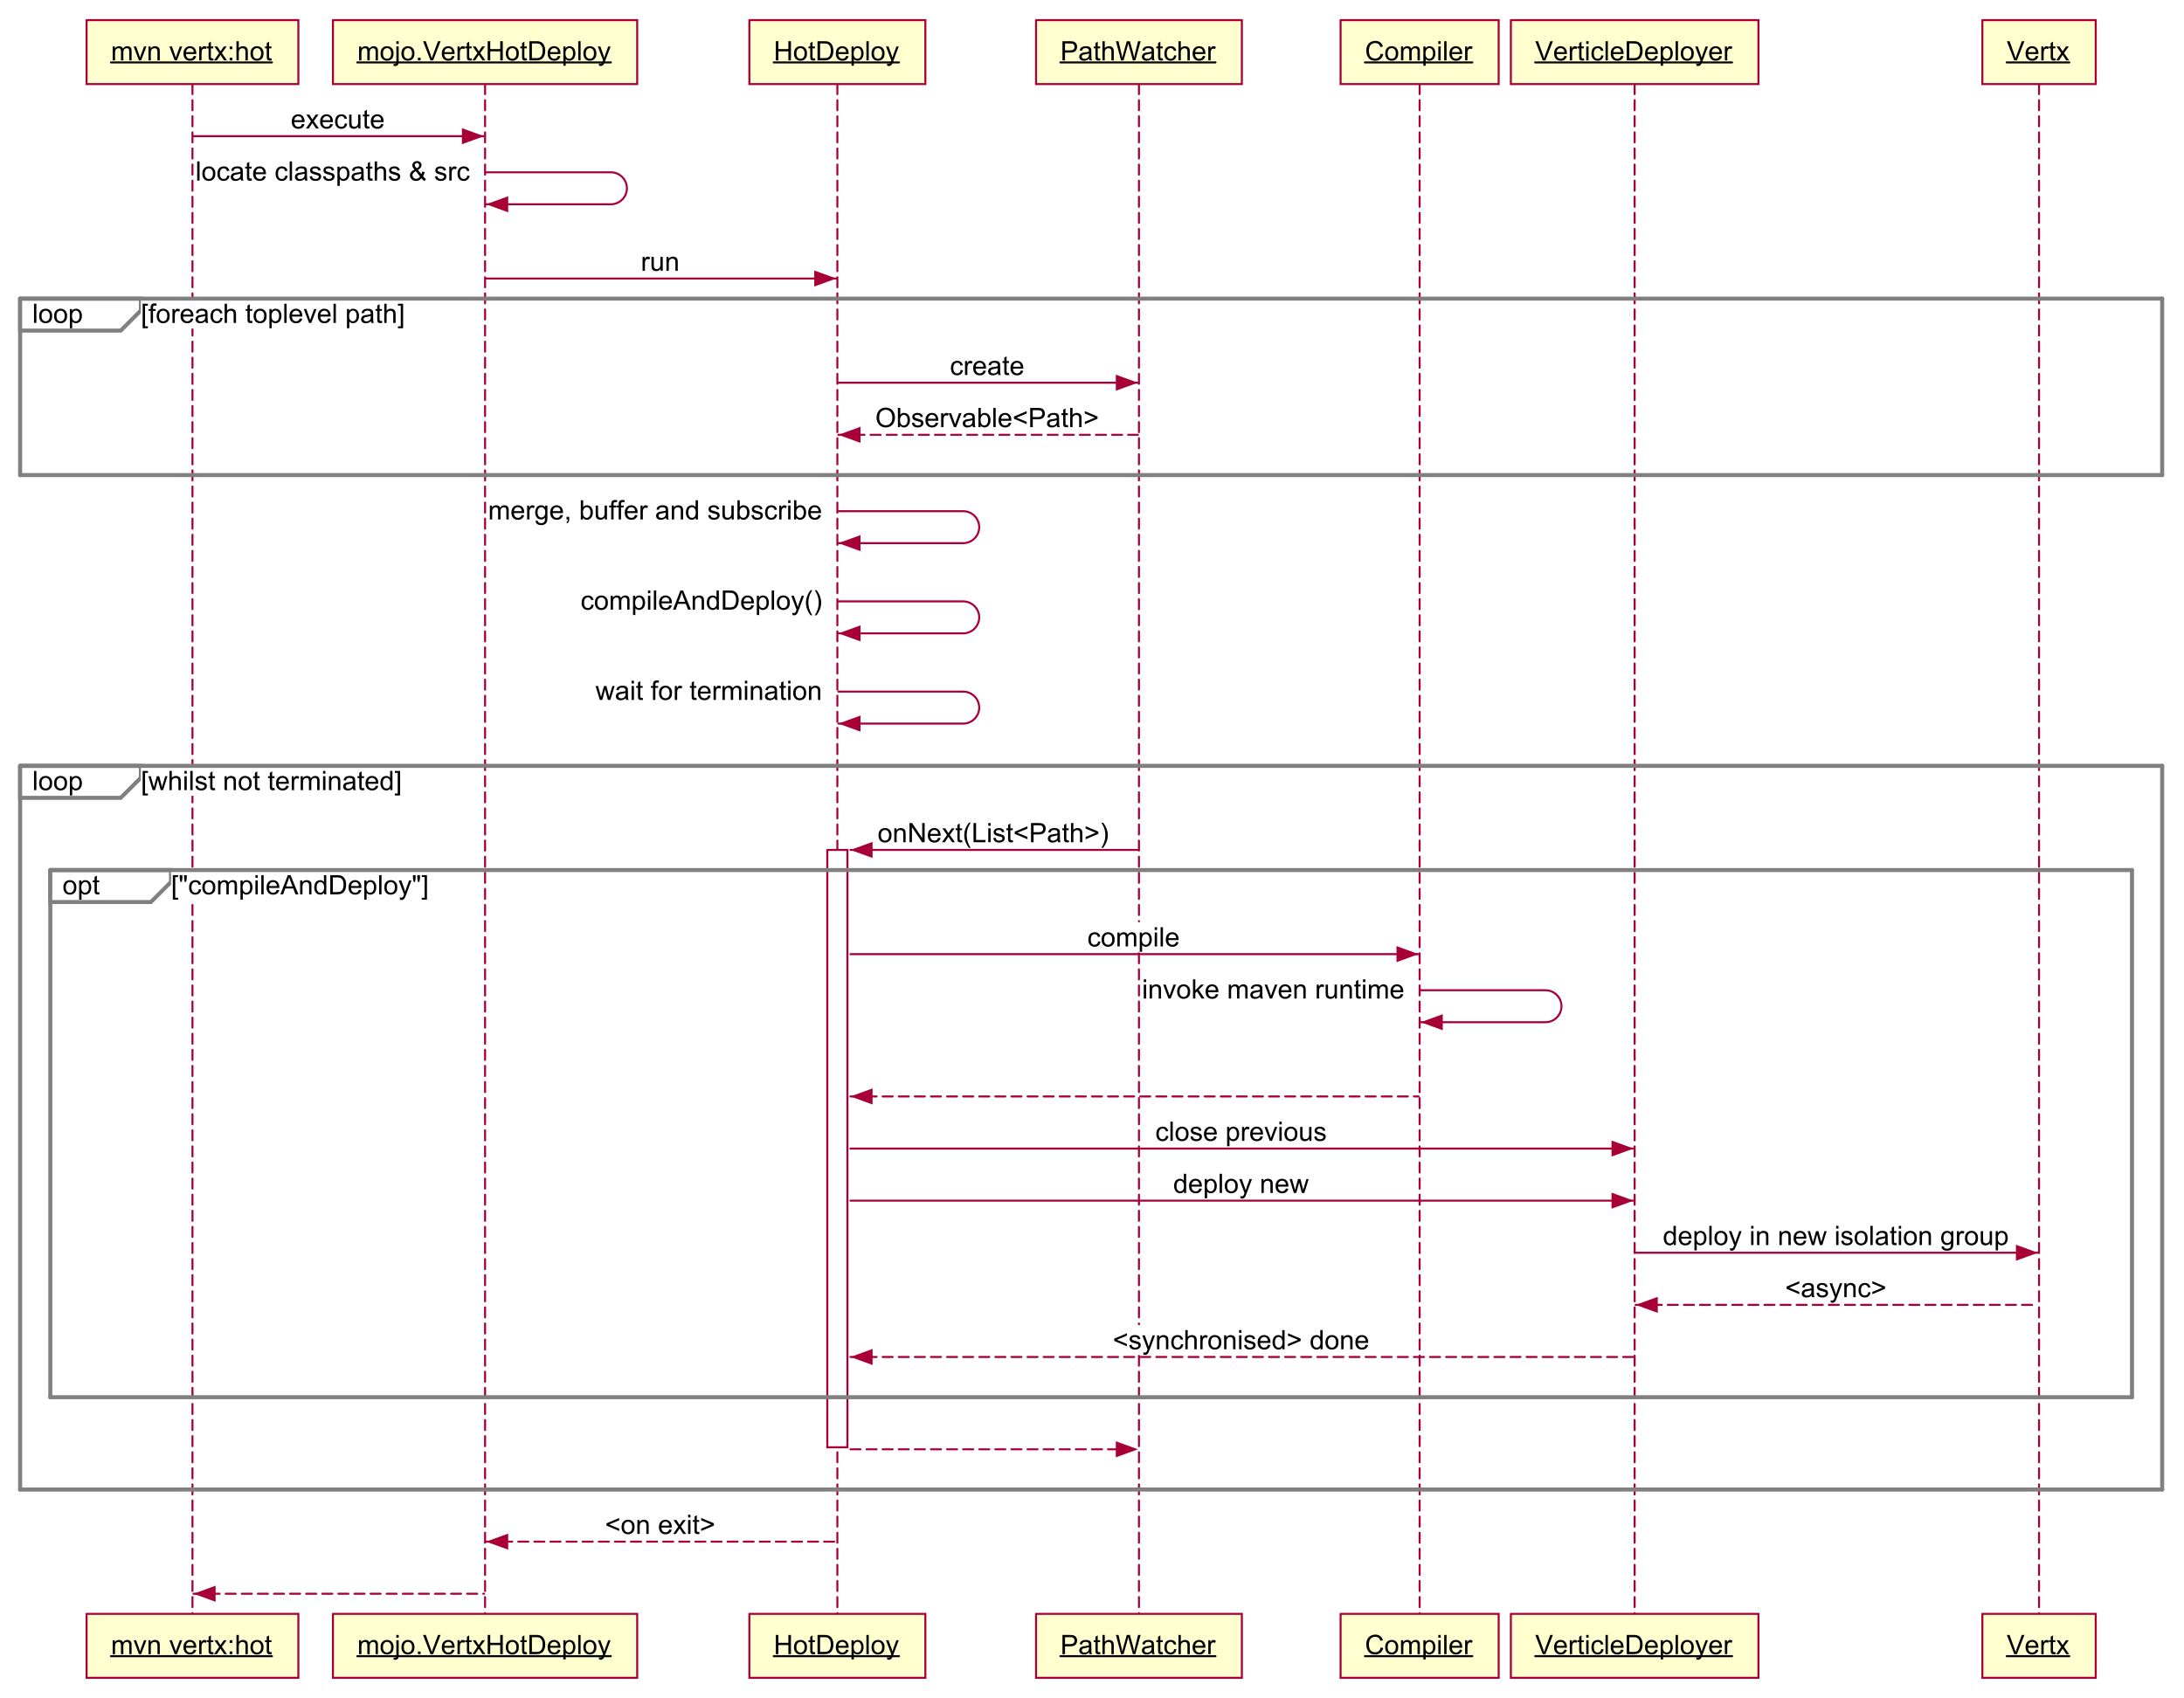 <?xml version="1.0" encoding="UTF-8"?>
<svg xmlns="http://www.w3.org/2000/svg" xmlns:xlink="http://www.w3.org/1999/xlink" width="814pt" height="633pt" viewBox="0 0 814 633" version="1.1">
<rect x="0" y="0" width="814" height="633" fill="#333333" stroke="none"/>
<defs>
<g>
<symbol overflow="visible" id="glyph0-0">
<path style="stroke:none;" d="M 1.25 0 L 1.25 -6.25 L 6.25 -6.25 L 6.25 0 L 1.25 0 Z M 1.406 -0.156 L 6.094 -0.156 L 6.094 -6.094 L 1.406 -6.094 L 1.406 -0.156 Z M 1.406 -0.156 "/>
</symbol>
<symbol overflow="visible" id="glyph0-1">
<path style="stroke:none;" d="M 0.656 0 L 0.656 -5.188 L 1.453 -5.188 L 1.453 -4.453 C 1.605 -4.711 1.82 -4.914 2.094 -5.062 C 2.363 -5.215 2.672 -5.297 3.016 -5.297 C 3.398 -5.297 3.711 -5.215 3.953 -5.062 C 4.199 -4.906 4.379 -4.68 4.484 -4.391 C 4.887 -4.992 5.422 -5.297 6.078 -5.297 C 6.598 -5.297 6.992 -5.152 7.266 -4.875 C 7.543 -4.594 7.688 -4.152 7.688 -3.562 L 7.688 0 L 6.812 0 L 6.812 -3.266 C 6.812 -3.617 6.777 -3.875 6.719 -4.031 C 6.664 -4.184 6.559 -4.312 6.406 -4.406 C 6.258 -4.496 6.086 -4.547 5.891 -4.547 C 5.523 -4.547 5.223 -4.418 4.984 -4.172 C 4.742 -3.93 4.625 -3.543 4.625 -3.016 L 4.625 0 L 3.734 0 L 3.734 -3.375 C 3.734 -3.758 3.66 -4.051 3.516 -4.25 C 3.379 -4.445 3.148 -4.547 2.828 -4.547 C 2.578 -4.547 2.348 -4.477 2.141 -4.344 C 1.93 -4.219 1.773 -4.027 1.672 -3.781 C 1.578 -3.531 1.531 -3.164 1.531 -2.688 L 1.531 0 L 0.656 0 Z M 0.656 0 "/>
</symbol>
<symbol overflow="visible" id="glyph0-2">
<path style="stroke:none;" d="M 2.094 0 L 0.125 -5.188 L 1.062 -5.188 L 2.172 -2.078 C 2.285 -1.742 2.395 -1.395 2.5 -1.031 C 2.582 -1.309 2.691 -1.641 2.828 -2.016 L 3.984 -5.188 L 4.891 -5.188 L 2.922 0 L 2.094 0 Z M 2.094 0 "/>
</symbol>
<symbol overflow="visible" id="glyph0-3">
<path style="stroke:none;" d="M 0.656 0 L 0.656 -5.188 L 1.453 -5.188 L 1.453 -4.453 C 1.824 -5.012 2.375 -5.297 3.094 -5.297 C 3.402 -5.297 3.691 -5.238 3.953 -5.125 C 4.223 -5.02 4.422 -4.871 4.547 -4.688 C 4.68 -4.508 4.773 -4.293 4.828 -4.047 C 4.855 -3.879 4.875 -3.59 4.875 -3.188 L 4.875 0 L 4 0 L 4 -3.156 C 4 -3.508 3.961 -3.773 3.891 -3.953 C 3.828 -4.129 3.707 -4.27 3.531 -4.375 C 3.352 -4.488 3.148 -4.547 2.922 -4.547 C 2.547 -4.547 2.215 -4.426 1.938 -4.188 C 1.664 -3.945 1.531 -3.492 1.531 -2.828 L 1.531 0 L 0.656 0 Z M 0.656 0 "/>
</symbol>
<symbol overflow="visible" id="glyph0-4">
<path style="stroke:none;" d=""/>
</symbol>
<symbol overflow="visible" id="glyph0-5">
<path style="stroke:none;" d="M 4.203 -1.672 L 5.125 -1.562 C 4.977 -1.031 4.707 -0.613 4.312 -0.312 C 3.926 -0.02 3.434 0.125 2.844 0.125 C 2.082 0.125 1.477 -0.109 1.031 -0.578 C 0.582 -1.043 0.359 -1.703 0.359 -2.547 C 0.359 -3.418 0.582 -4.098 1.031 -4.578 C 1.488 -5.055 2.07 -5.297 2.781 -5.297 C 3.477 -5.297 4.047 -5.059 4.484 -4.594 C 4.918 -4.125 5.141 -3.461 5.141 -2.609 C 5.141 -2.555 5.141 -2.477 5.141 -2.375 L 1.281 -2.375 C 1.309 -1.801 1.469 -1.363 1.75 -1.062 C 2.039 -0.758 2.406 -0.609 2.844 -0.609 C 3.164 -0.609 3.441 -0.691 3.672 -0.859 C 3.898 -1.023 4.078 -1.297 4.203 -1.672 Z M 1.328 -3.094 L 4.219 -3.094 C 4.176 -3.527 4.066 -3.859 3.891 -4.078 C 3.609 -4.41 3.242 -4.578 2.797 -4.578 C 2.391 -4.578 2.051 -4.441 1.781 -4.172 C 1.508 -3.898 1.355 -3.539 1.328 -3.094 Z M 1.328 -3.094 "/>
</symbol>
<symbol overflow="visible" id="glyph0-6">
<path style="stroke:none;" d="M 0.656 0 L 0.656 -5.188 L 1.438 -5.188 L 1.438 -4.406 C 1.645 -4.77 1.832 -5.008 2 -5.125 C 2.164 -5.238 2.352 -5.297 2.562 -5.297 C 2.863 -5.297 3.164 -5.199 3.469 -5.016 L 3.172 -4.203 C 2.953 -4.324 2.73 -4.391 2.516 -4.391 C 2.328 -4.391 2.152 -4.332 2 -4.219 C 1.844 -4.102 1.73 -3.941 1.672 -3.734 C 1.578 -3.422 1.531 -3.082 1.531 -2.719 L 1.531 0 L 0.656 0 Z M 0.656 0 "/>
</symbol>
<symbol overflow="visible" id="glyph0-7">
<path style="stroke:none;" d="M 2.578 -0.781 L 2.703 -0.016 C 2.453 0.035 2.23 0.062 2.047 0.062 C 1.723 0.062 1.473 0.012 1.297 -0.078 C 1.117 -0.18 0.992 -0.316 0.922 -0.484 C 0.859 -0.648 0.828 -0.992 0.828 -1.516 L 0.828 -4.5 L 0.172 -4.5 L 0.172 -5.188 L 0.828 -5.188 L 0.828 -6.469 L 1.688 -7 L 1.688 -5.188 L 2.578 -5.188 L 2.578 -4.5 L 1.688 -4.5 L 1.688 -1.469 C 1.688 -1.219 1.703 -1.055 1.734 -0.984 C 1.762 -0.91 1.816 -0.852 1.891 -0.812 C 1.961 -0.77 2.062 -0.75 2.188 -0.75 C 2.289 -0.75 2.422 -0.758 2.578 -0.781 Z M 2.578 -0.781 "/>
</symbol>
<symbol overflow="visible" id="glyph0-8">
<path style="stroke:none;" d="M 0.078 0 L 1.969 -2.703 L 0.219 -5.188 L 1.312 -5.188 L 2.109 -3.969 C 2.254 -3.738 2.375 -3.543 2.469 -3.391 C 2.613 -3.605 2.742 -3.797 2.859 -3.953 L 3.734 -5.188 L 4.797 -5.188 L 3 -2.75 L 4.922 0 L 3.844 0 L 2.781 -1.609 L 2.5 -2.047 L 1.141 0 L 0.078 0 Z M 0.078 0 "/>
</symbol>
<symbol overflow="visible" id="glyph0-9">
<path style="stroke:none;" d="M 0.906 -4.188 L 0.906 -5.188 L 1.906 -5.188 L 1.906 -4.188 L 0.906 -4.188 Z M 0.906 0 L 0.906 -1 L 1.906 -1 L 1.906 0 L 0.906 0 Z M 0.906 0 "/>
</symbol>
<symbol overflow="visible" id="glyph0-10">
<path style="stroke:none;" d="M 0.656 0 L 0.656 -7.156 L 1.531 -7.156 L 1.531 -4.594 C 1.945 -5.059 2.469 -5.297 3.094 -5.297 C 3.477 -5.297 3.812 -5.215 4.094 -5.062 C 4.371 -4.914 4.578 -4.707 4.703 -4.438 C 4.824 -4.176 4.891 -3.789 4.891 -3.281 L 4.891 0 L 4 0 L 4 -3.281 C 4 -3.727 3.902 -4.051 3.719 -4.25 C 3.531 -4.445 3.258 -4.547 2.906 -4.547 C 2.645 -4.547 2.398 -4.477 2.172 -4.344 C 1.941 -4.207 1.773 -4.023 1.672 -3.797 C 1.578 -3.566 1.531 -3.246 1.531 -2.844 L 1.531 0 L 0.656 0 Z M 0.656 0 "/>
</symbol>
<symbol overflow="visible" id="glyph0-11">
<path style="stroke:none;" d="M 0.328 -2.594 C 0.328 -3.551 0.598 -4.266 1.141 -4.734 C 1.574 -5.105 2.117 -5.297 2.766 -5.297 C 3.473 -5.297 4.051 -5.059 4.5 -4.594 C 4.957 -4.133 5.188 -3.492 5.188 -2.672 C 5.188 -2.004 5.086 -1.477 4.891 -1.094 C 4.691 -0.707 4.398 -0.402 4.016 -0.188 C 3.629 0.02 3.211 0.125 2.766 0.125 C 2.035 0.125 1.445 -0.109 1 -0.578 C 0.551 -1.043 0.328 -1.719 0.328 -2.594 Z M 1.234 -2.594 C 1.234 -1.926 1.379 -1.426 1.672 -1.094 C 1.961 -0.77 2.328 -0.609 2.766 -0.609 C 3.199 -0.609 3.562 -0.773 3.844 -1.109 C 4.133 -1.441 4.281 -1.945 4.281 -2.625 C 4.281 -3.258 4.133 -3.742 3.844 -4.078 C 3.551 -4.41 3.191 -4.578 2.766 -4.578 C 2.328 -4.578 1.961 -4.41 1.672 -4.078 C 1.379 -3.754 1.234 -3.258 1.234 -2.594 Z M 1.234 -2.594 "/>
</symbol>
<symbol overflow="visible" id="glyph0-12">
<path style="stroke:none;" d="M 0.656 -6.141 L 0.656 -7.156 L 1.531 -7.156 L 1.531 -6.141 L 0.656 -6.141 Z M -0.453 2.016 L -0.297 1.266 C -0.117 1.305 0.02 1.328 0.125 1.328 C 0.301 1.328 0.43 1.27 0.516 1.156 C 0.605 1.039 0.656 0.742 0.656 0.266 L 0.656 -5.188 L 1.531 -5.188 L 1.531 0.281 C 1.531 0.914 1.445 1.359 1.281 1.609 C 1.07 1.941 0.723 2.109 0.234 2.109 C -0.004 2.109 -0.234 2.074 -0.453 2.016 Z M -0.453 2.016 "/>
</symbol>
<symbol overflow="visible" id="glyph0-13">
<path style="stroke:none;" d="M 0.906 0 L 0.906 -1 L 1.906 -1 L 1.906 0 L 0.906 0 Z M 0.906 0 "/>
</symbol>
<symbol overflow="visible" id="glyph0-14">
<path style="stroke:none;" d="M 2.812 0 L 0.047 -7.156 L 1.062 -7.156 L 2.938 -1.953 C 3.082 -1.535 3.207 -1.145 3.312 -0.781 C 3.414 -1.176 3.539 -1.566 3.688 -1.953 L 5.625 -7.156 L 6.594 -7.156 L 3.797 0 L 2.812 0 Z M 2.812 0 "/>
</symbol>
<symbol overflow="visible" id="glyph0-15">
<path style="stroke:none;" d="M 0.797 0 L 0.797 -7.156 L 1.75 -7.156 L 1.75 -4.219 L 5.469 -4.219 L 5.469 -7.156 L 6.422 -7.156 L 6.422 0 L 5.469 0 L 5.469 -3.375 L 1.75 -3.375 L 1.75 0 L 0.797 0 Z M 0.797 0 "/>
</symbol>
<symbol overflow="visible" id="glyph0-16">
<path style="stroke:none;" d="M 0.766 0 L 0.766 -7.156 L 3.234 -7.156 C 3.793 -7.156 4.223 -7.121 4.516 -7.062 C 4.918 -6.969 5.27 -6.793 5.562 -6.547 C 5.934 -6.223 6.219 -5.809 6.406 -5.312 C 6.59 -4.82 6.688 -4.258 6.688 -3.625 C 6.688 -3.07 6.621 -2.586 6.5 -2.172 C 6.375 -1.754 6.211 -1.402 6.016 -1.125 C 5.816 -0.852 5.598 -0.637 5.359 -0.484 C 5.117 -0.328 4.832 -0.207 4.5 -0.125 C 4.164 -0.039 3.785 0 3.359 0 L 0.766 0 Z M 1.719 -0.844 L 3.25 -0.844 C 3.715 -0.844 4.086 -0.883 4.359 -0.969 C 4.629 -1.059 4.844 -1.188 5 -1.344 C 5.227 -1.57 5.406 -1.875 5.531 -2.25 C 5.652 -2.633 5.719 -3.098 5.719 -3.641 C 5.719 -4.379 5.59 -4.953 5.344 -5.359 C 5.094 -5.762 4.793 -6.035 4.453 -6.172 C 4.191 -6.262 3.777 -6.312 3.219 -6.312 L 1.719 -6.312 L 1.719 -0.844 Z M 1.719 -0.844 "/>
</symbol>
<symbol overflow="visible" id="glyph0-17">
<path style="stroke:none;" d="M 0.656 1.984 L 0.656 -5.188 L 1.453 -5.188 L 1.453 -4.516 C 1.648 -4.773 1.863 -4.969 2.094 -5.094 C 2.332 -5.227 2.625 -5.297 2.969 -5.297 C 3.402 -5.297 3.789 -5.18 4.125 -4.953 C 4.465 -4.734 4.723 -4.414 4.891 -4 C 5.066 -3.582 5.156 -3.121 5.156 -2.625 C 5.156 -2.102 5.059 -1.629 4.875 -1.203 C 4.688 -0.773 4.41 -0.445 4.047 -0.219 C 3.68 0.008 3.301 0.125 2.906 0.125 C 2.613 0.125 2.348 0.059 2.109 -0.062 C 1.879 -0.184 1.684 -0.344 1.531 -0.531 L 1.531 1.984 L 0.656 1.984 Z M 1.453 -2.562 C 1.453 -1.895 1.586 -1.398 1.859 -1.078 C 2.129 -0.766 2.457 -0.609 2.844 -0.609 C 3.227 -0.609 3.562 -0.77 3.844 -1.094 C 4.121 -1.426 4.266 -1.941 4.266 -2.641 C 4.266 -3.293 4.129 -3.785 3.859 -4.109 C 3.586 -4.441 3.258 -4.609 2.875 -4.609 C 2.5 -4.609 2.164 -4.43 1.875 -4.078 C 1.594 -3.734 1.453 -3.227 1.453 -2.562 Z M 1.453 -2.562 "/>
</symbol>
<symbol overflow="visible" id="glyph0-18">
<path style="stroke:none;" d="M 0.641 0 L 0.641 -7.156 L 1.516 -7.156 L 1.516 0 L 0.641 0 Z M 0.641 0 "/>
</symbol>
<symbol overflow="visible" id="glyph0-19">
<path style="stroke:none;" d="M 0.625 2 L 0.516 1.172 C 0.711 1.223 0.883 1.25 1.031 1.25 C 1.215 1.25 1.367 1.215 1.484 1.156 C 1.605 1.094 1.707 0.996 1.781 0.875 C 1.832 0.789 1.922 0.57 2.047 0.219 C 2.066 0.176 2.094 0.105 2.125 0.016 L 0.156 -5.188 L 1.109 -5.188 L 2.188 -2.188 C 2.32 -1.801 2.445 -1.398 2.562 -0.984 C 2.664 -1.387 2.785 -1.781 2.922 -2.156 L 4.031 -5.188 L 4.906 -5.188 L 2.938 0.094 C 2.727 0.652 2.566 1.047 2.453 1.266 C 2.297 1.555 2.113 1.77 1.906 1.906 C 1.707 2.039 1.465 2.109 1.188 2.109 C 1.02 2.109 0.832 2.07 0.625 2 Z M 0.625 2 "/>
</symbol>
<symbol overflow="visible" id="glyph0-20">
<path style="stroke:none;" d="M 0.766 0 L 0.766 -7.156 L 3.469 -7.156 C 3.945 -7.156 4.312 -7.133 4.562 -7.094 C 4.914 -7.031 5.207 -6.914 5.438 -6.75 C 5.676 -6.594 5.867 -6.363 6.016 -6.062 C 6.16 -5.77 6.234 -5.445 6.234 -5.094 C 6.234 -4.477 6.039 -3.957 5.656 -3.531 C 5.27 -3.113 4.57 -2.906 3.562 -2.906 L 1.719 -2.906 L 1.719 0 L 0.766 0 Z M 1.719 -3.75 L 3.562 -3.75 C 4.176 -3.75 4.613 -3.863 4.875 -4.094 C 5.133 -4.32 5.266 -4.645 5.266 -5.062 C 5.266 -5.363 5.184 -5.617 5.031 -5.828 C 4.883 -6.035 4.684 -6.176 4.438 -6.25 C 4.27 -6.289 3.973 -6.312 3.547 -6.312 L 1.719 -6.312 L 1.719 -3.75 Z M 1.719 -3.75 "/>
</symbol>
<symbol overflow="visible" id="glyph0-21">
<path style="stroke:none;" d="M 4.047 -0.641 C 3.723 -0.359 3.41 -0.16 3.109 -0.047 C 2.805 0.066 2.48 0.125 2.141 0.125 C 1.566 0.125 1.121 -0.016 0.812 -0.297 C 0.508 -0.574 0.359 -0.938 0.359 -1.375 C 0.359 -1.621 0.414 -1.852 0.531 -2.062 C 0.645 -2.27 0.797 -2.438 0.984 -2.562 C 1.168 -2.695 1.383 -2.797 1.625 -2.859 C 1.789 -2.898 2.051 -2.941 2.406 -2.984 C 3.113 -3.066 3.633 -3.172 3.969 -3.297 C 3.969 -3.41 3.969 -3.484 3.969 -3.516 C 3.969 -3.879 3.883 -4.133 3.719 -4.281 C 3.5 -4.477 3.164 -4.578 2.719 -4.578 C 2.312 -4.578 2.008 -4.504 1.812 -4.359 C 1.613 -4.211 1.465 -3.957 1.375 -3.594 L 0.516 -3.703 C 0.586 -4.074 0.711 -4.375 0.891 -4.594 C 1.074 -4.82 1.336 -4.992 1.672 -5.109 C 2.012 -5.23 2.41 -5.297 2.859 -5.297 C 3.293 -5.297 3.648 -5.242 3.922 -5.141 C 4.199 -5.035 4.406 -4.902 4.531 -4.75 C 4.664 -4.594 4.758 -4.395 4.812 -4.156 C 4.84 -4.008 4.859 -3.738 4.859 -3.344 L 4.859 -2.172 C 4.859 -1.359 4.875 -0.84 4.906 -0.625 C 4.945 -0.406 5.023 -0.195 5.141 0 L 4.219 0 C 4.125 -0.184 4.066 -0.398 4.047 -0.641 Z M 3.969 -2.609 C 3.645 -2.473 3.164 -2.355 2.531 -2.266 C 2.176 -2.211 1.918 -2.152 1.766 -2.094 C 1.617 -2.031 1.504 -1.934 1.422 -1.812 C 1.336 -1.688 1.297 -1.543 1.297 -1.391 C 1.297 -1.16 1.383 -0.965 1.562 -0.812 C 1.738 -0.656 2 -0.578 2.344 -0.578 C 2.684 -0.578 2.988 -0.648 3.25 -0.797 C 3.508 -0.941 3.703 -1.145 3.828 -1.406 C 3.918 -1.602 3.969 -1.895 3.969 -2.281 L 3.969 -2.609 Z M 3.969 -2.609 "/>
</symbol>
<symbol overflow="visible" id="glyph0-22">
<path style="stroke:none;" d="M 2.016 0 L 0.125 -7.156 L 1.094 -7.156 L 2.188 -2.469 C 2.301 -1.977 2.398 -1.488 2.484 -1 C 2.668 -1.77 2.781 -2.211 2.812 -2.328 L 4.172 -7.156 L 5.312 -7.156 L 6.344 -3.531 C 6.59 -2.633 6.773 -1.789 6.891 -1 C 6.98 -1.457 7.102 -1.977 7.25 -2.562 L 8.375 -7.156 L 9.328 -7.156 L 7.359 0 L 6.453 0 L 4.938 -5.453 C 4.812 -5.91 4.738 -6.191 4.719 -6.297 C 4.645 -5.961 4.57 -5.68 4.5 -5.453 L 2.984 0 L 2.016 0 Z M 2.016 0 "/>
</symbol>
<symbol overflow="visible" id="glyph0-23">
<path style="stroke:none;" d="M 4.047 -1.906 L 4.906 -1.781 C 4.812 -1.188 4.566 -0.715 4.172 -0.375 C 3.785 -0.039 3.309 0.125 2.75 0.125 C 2.039 0.125 1.465 -0.109 1.031 -0.578 C 0.602 -1.043 0.391 -1.711 0.391 -2.578 C 0.391 -3.129 0.484 -3.613 0.672 -4.031 C 0.855 -4.457 1.141 -4.773 1.516 -4.984 C 1.887 -5.191 2.301 -5.297 2.75 -5.297 C 3.309 -5.297 3.77 -5.152 4.125 -4.875 C 4.488 -4.594 4.723 -4.184 4.828 -3.656 L 3.969 -3.531 C 3.883 -3.871 3.738 -4.133 3.531 -4.312 C 3.332 -4.488 3.082 -4.578 2.781 -4.578 C 2.344 -4.578 1.98 -4.414 1.703 -4.094 C 1.43 -3.781 1.297 -3.277 1.297 -2.594 C 1.297 -1.895 1.426 -1.387 1.688 -1.078 C 1.957 -0.766 2.305 -0.609 2.734 -0.609 C 3.074 -0.609 3.363 -0.711 3.594 -0.922 C 3.832 -1.129 3.984 -1.457 4.047 -1.906 Z M 4.047 -1.906 "/>
</symbol>
<symbol overflow="visible" id="glyph0-24">
<path style="stroke:none;" d="M 5.875 -2.516 L 6.828 -2.266 C 6.629 -1.492 6.27 -0.898 5.75 -0.484 C 5.238 -0.078 4.605 0.125 3.859 0.125 C 3.086 0.125 2.457 -0.031 1.969 -0.344 C 1.488 -0.664 1.121 -1.125 0.875 -1.719 C 0.625 -2.309 0.5 -2.953 0.5 -3.641 C 0.5 -4.379 0.641 -5.023 0.922 -5.578 C 1.211 -6.137 1.617 -6.562 2.141 -6.844 C 2.668 -7.133 3.25 -7.281 3.875 -7.281 C 4.59 -7.281 5.195 -7.098 5.688 -6.734 C 6.176 -6.367 6.516 -5.855 6.703 -5.203 L 5.766 -4.969 C 5.598 -5.488 5.355 -5.867 5.047 -6.109 C 4.734 -6.348 4.336 -6.469 3.859 -6.469 C 3.305 -6.469 2.84 -6.332 2.469 -6.062 C 2.102 -5.801 1.84 -5.445 1.688 -5 C 1.539 -4.562 1.469 -4.105 1.469 -3.641 C 1.469 -3.023 1.555 -2.488 1.734 -2.031 C 1.91 -1.582 2.188 -1.242 2.562 -1.016 C 2.934 -0.797 3.344 -0.688 3.781 -0.688 C 4.309 -0.688 4.758 -0.836 5.125 -1.141 C 5.496 -1.449 5.75 -1.91 5.875 -2.516 Z M 5.875 -2.516 "/>
</symbol>
<symbol overflow="visible" id="glyph0-25">
<path style="stroke:none;" d="M 0.672 -6.141 L 0.672 -7.156 L 1.547 -7.156 L 1.547 -6.141 L 0.672 -6.141 Z M 0.672 0 L 0.672 -5.188 L 1.547 -5.188 L 1.547 0 L 0.672 0 Z M 0.672 0 "/>
</symbol>
<symbol overflow="visible" id="glyph0-26">
<path style="stroke:none;" d="M 4.062 0 L 4.062 -0.766 C 3.656 -0.172 3.102 0.125 2.406 0.125 C 2.102 0.125 1.816 0.066 1.547 -0.047 C 1.285 -0.168 1.086 -0.32 0.953 -0.5 C 0.828 -0.676 0.738 -0.895 0.688 -1.156 C 0.656 -1.32 0.641 -1.594 0.641 -1.969 L 0.641 -5.188 L 1.516 -5.188 L 1.516 -2.312 C 1.516 -1.852 1.535 -1.539 1.578 -1.375 C 1.629 -1.145 1.742 -0.961 1.922 -0.828 C 2.098 -0.703 2.32 -0.641 2.594 -0.641 C 2.852 -0.641 3.098 -0.707 3.328 -0.844 C 3.555 -0.977 3.719 -1.16 3.812 -1.391 C 3.914 -1.629 3.969 -1.969 3.969 -2.406 L 3.969 -5.188 L 4.844 -5.188 L 4.844 0 L 4.062 0 Z M 4.062 0 "/>
</symbol>
<symbol overflow="visible" id="glyph0-27">
<path style="stroke:none;" d="M 0.312 -1.547 L 1.172 -1.688 C 1.223 -1.332 1.359 -1.059 1.578 -0.875 C 1.805 -0.695 2.117 -0.609 2.516 -0.609 C 2.918 -0.609 3.223 -0.688 3.422 -0.844 C 3.617 -1.008 3.719 -1.207 3.719 -1.438 C 3.719 -1.633 3.629 -1.789 3.453 -1.906 C 3.328 -1.977 3.023 -2.078 2.547 -2.203 C 1.91 -2.355 1.465 -2.492 1.219 -2.609 C 0.969 -2.73 0.773 -2.898 0.641 -3.109 C 0.516 -3.316 0.453 -3.551 0.453 -3.812 C 0.453 -4.039 0.504 -4.254 0.609 -4.453 C 0.711 -4.648 0.859 -4.812 1.047 -4.938 C 1.18 -5.039 1.363 -5.125 1.594 -5.188 C 1.832 -5.258 2.086 -5.297 2.359 -5.297 C 2.762 -5.297 3.117 -5.238 3.422 -5.125 C 3.73 -5.008 3.961 -4.848 4.109 -4.641 C 4.262 -4.441 4.367 -4.176 4.422 -3.844 L 3.562 -3.734 C 3.52 -3.992 3.402 -4.195 3.219 -4.344 C 3.031 -4.496 2.762 -4.578 2.422 -4.578 C 2.023 -4.578 1.738 -4.508 1.562 -4.375 C 1.383 -4.25 1.297 -4.09 1.297 -3.906 C 1.297 -3.789 1.332 -3.691 1.406 -3.609 C 1.477 -3.516 1.594 -3.434 1.75 -3.375 C 1.832 -3.344 2.094 -3.262 2.531 -3.141 C 3.145 -2.973 3.57 -2.836 3.812 -2.734 C 4.059 -2.629 4.254 -2.473 4.391 -2.266 C 4.535 -2.066 4.609 -1.82 4.609 -1.531 C 4.609 -1.227 4.523 -0.945 4.359 -0.688 C 4.191 -0.438 3.945 -0.238 3.625 -0.094 C 3.301 0.051 2.934 0.125 2.531 0.125 C 1.852 0.125 1.336 -0.016 0.984 -0.297 C 0.629 -0.574 0.402 -0.992 0.312 -1.547 Z M 0.312 -1.547 "/>
</symbol>
<symbol overflow="visible" id="glyph0-28">
<path style="stroke:none;" d="M 4.75 -0.844 C 4.457 -0.52 4.137 -0.273 3.797 -0.109 C 3.461 0.043 3.098 0.125 2.703 0.125 C 1.961 0.125 1.379 -0.125 0.953 -0.625 C 0.609 -1.02 0.438 -1.469 0.438 -1.969 C 0.438 -2.414 0.578 -2.816 0.859 -3.172 C 1.137 -3.523 1.566 -3.836 2.141 -4.109 C 1.816 -4.48 1.598 -4.785 1.484 -5.016 C 1.379 -5.242 1.328 -5.469 1.328 -5.688 C 1.328 -6.113 1.492 -6.484 1.828 -6.797 C 2.168 -7.117 2.598 -7.281 3.109 -7.281 C 3.598 -7.281 3.992 -7.129 4.297 -6.828 C 4.605 -6.523 4.766 -6.164 4.766 -5.75 C 4.766 -5.07 4.316 -4.492 3.422 -4.016 L 4.703 -2.375 C 4.848 -2.652 4.961 -2.988 5.047 -3.375 L 5.953 -3.172 C 5.797 -2.547 5.586 -2.027 5.328 -1.625 C 5.648 -1.195 6.02 -0.832 6.438 -0.531 L 5.844 0.172 C 5.488 -0.055 5.121 -0.395 4.75 -0.844 Z M 2.969 -4.578 C 3.34 -4.793 3.586 -4.988 3.703 -5.156 C 3.816 -5.332 3.875 -5.523 3.875 -5.734 C 3.875 -5.973 3.793 -6.172 3.641 -6.328 C 3.484 -6.48 3.289 -6.562 3.062 -6.562 C 2.82 -6.562 2.621 -6.48 2.469 -6.328 C 2.312 -6.172 2.234 -5.98 2.234 -5.766 C 2.234 -5.648 2.258 -5.527 2.312 -5.406 C 2.371 -5.289 2.461 -5.164 2.578 -5.031 L 2.969 -4.578 Z M 4.203 -1.531 L 2.594 -3.531 C 2.113 -3.25 1.789 -2.988 1.625 -2.75 C 1.457 -2.508 1.375 -2.27 1.375 -2.031 C 1.375 -1.738 1.488 -1.434 1.719 -1.125 C 1.957 -0.812 2.285 -0.656 2.703 -0.656 C 2.961 -0.656 3.234 -0.734 3.516 -0.891 C 3.805 -1.055 4.035 -1.27 4.203 -1.531 Z M 4.203 -1.531 "/>
</symbol>
<symbol overflow="visible" id="glyph0-29">
<path style="stroke:none;" d="M 0.484 -3.484 C 0.484 -4.668 0.801 -5.598 1.438 -6.266 C 2.07 -6.941 2.895 -7.281 3.906 -7.281 C 4.57 -7.281 5.172 -7.121 5.703 -6.812 C 6.23 -6.5 6.633 -6.055 6.906 -5.484 C 7.184 -4.922 7.328 -4.277 7.328 -3.562 C 7.328 -2.844 7.18 -2.195 6.891 -1.625 C 6.598 -1.051 6.18 -0.613 5.641 -0.312 C 5.109 -0.02 4.527 0.125 3.906 0.125 C 3.227 0.125 2.621 -0.035 2.094 -0.359 C 1.562 -0.691 1.16 -1.141 0.891 -1.703 C 0.617 -2.262 0.484 -2.859 0.484 -3.484 Z M 1.453 -3.469 C 1.453 -2.602 1.688 -1.918 2.156 -1.422 C 2.621 -0.93 3.207 -0.688 3.906 -0.688 C 4.613 -0.688 5.195 -0.938 5.656 -1.438 C 6.121 -1.934 6.359 -2.648 6.359 -3.578 C 6.359 -4.16 6.258 -4.664 6.062 -5.094 C 5.863 -5.527 5.57 -5.867 5.188 -6.109 C 4.812 -6.348 4.387 -6.469 3.922 -6.469 C 3.242 -6.469 2.66 -6.238 2.172 -5.781 C 1.691 -5.32 1.453 -4.551 1.453 -3.469 Z M 1.453 -3.469 "/>
</symbol>
<symbol overflow="visible" id="glyph0-30">
<path style="stroke:none;" d="M 1.469 0 L 0.656 0 L 0.656 -7.156 L 1.531 -7.156 L 1.531 -4.609 C 1.902 -5.066 2.379 -5.297 2.953 -5.297 C 3.273 -5.297 3.578 -5.23 3.859 -5.109 C 4.137 -4.984 4.375 -4.801 4.562 -4.562 C 4.746 -4.332 4.895 -4.051 5 -3.719 C 5.102 -3.395 5.156 -3.043 5.156 -2.672 C 5.156 -1.785 4.93 -1.098 4.484 -0.609 C 4.047 -0.117 3.52 0.125 2.906 0.125 C 2.301 0.125 1.82 -0.133 1.469 -0.656 L 1.469 0 Z M 1.453 -2.625 C 1.453 -2.008 1.539 -1.559 1.719 -1.281 C 1.988 -0.832 2.363 -0.609 2.844 -0.609 C 3.215 -0.609 3.547 -0.773 3.828 -1.109 C 4.105 -1.441 4.25 -1.938 4.25 -2.594 C 4.25 -3.27 4.113 -3.77 3.844 -4.094 C 3.582 -4.414 3.258 -4.578 2.875 -4.578 C 2.488 -4.578 2.152 -4.41 1.875 -4.078 C 1.594 -3.742 1.453 -3.258 1.453 -2.625 Z M 1.453 -2.625 "/>
</symbol>
<symbol overflow="visible" id="glyph0-31">
<path style="stroke:none;" d="M 0.547 -3.125 L 0.547 -3.953 L 5.281 -5.953 L 5.281 -5.078 L 1.531 -3.531 L 5.281 -1.984 L 5.281 -1.109 L 0.547 -3.125 Z M 0.547 -3.125 "/>
</symbol>
<symbol overflow="visible" id="glyph0-32">
<path style="stroke:none;" d="M 5.281 -3.125 L 0.547 -1.109 L 0.547 -1.984 L 4.297 -3.531 L 0.547 -5.078 L 0.547 -5.953 L 5.281 -3.953 L 5.281 -3.125 Z M 5.281 -3.125 "/>
</symbol>
<symbol overflow="visible" id="glyph0-33">
<path style="stroke:none;" d="M 0.672 1.984 L 0.672 -7.156 L 2.625 -7.156 L 2.625 -6.438 L 1.562 -6.438 L 1.562 1.266 L 2.625 1.266 L 2.625 1.984 L 0.672 1.984 Z M 0.672 1.984 "/>
</symbol>
<symbol overflow="visible" id="glyph0-34">
<path style="stroke:none;" d="M 0.875 0 L 0.875 -4.5 L 0.094 -4.5 L 0.094 -5.188 L 0.875 -5.188 L 0.875 -5.734 C 0.875 -6.086 0.906 -6.348 0.969 -6.516 C 1.051 -6.742 1.195 -6.926 1.406 -7.062 C 1.621 -7.207 1.926 -7.281 2.312 -7.281 C 2.551 -7.281 2.82 -7.246 3.125 -7.188 L 3 -6.422 C 2.812 -6.449 2.633 -6.469 2.469 -6.469 C 2.207 -6.469 2.02 -6.41 1.906 -6.297 C 1.801 -6.191 1.75 -5.98 1.75 -5.672 L 1.75 -5.188 L 2.75 -5.188 L 2.75 -4.5 L 1.75 -4.5 L 1.75 0 L 0.875 0 Z M 0.875 0 "/>
</symbol>
<symbol overflow="visible" id="glyph0-35">
<path style="stroke:none;" d="M 2.125 1.984 L 0.188 1.984 L 0.188 1.266 L 1.25 1.266 L 1.25 -6.438 L 0.188 -6.438 L 0.188 -7.156 L 2.125 -7.156 L 2.125 1.984 Z M 2.125 1.984 "/>
</symbol>
<symbol overflow="visible" id="glyph0-36">
<path style="stroke:none;" d="M 0.5 0.438 L 1.359 0.562 C 1.387 0.82 1.488 1.016 1.656 1.141 C 1.871 1.293 2.172 1.375 2.547 1.375 C 2.949 1.375 3.266 1.289 3.484 1.125 C 3.699 0.969 3.852 0.742 3.938 0.453 C 3.977 0.273 4 -0.098 4 -0.672 C 3.613 -0.223 3.133 0 2.562 0 C 1.852 0 1.301 -0.254 0.906 -0.766 C 0.52 -1.285 0.328 -1.906 0.328 -2.625 C 0.328 -3.113 0.414 -3.566 0.594 -3.984 C 0.77 -4.41 1.023 -4.734 1.359 -4.953 C 1.699 -5.18 2.102 -5.297 2.562 -5.297 C 3.176 -5.297 3.68 -5.051 4.078 -4.562 L 4.078 -5.188 L 4.891 -5.188 L 4.891 -0.703 C 4.891 0.105 4.805 0.68 4.641 1.016 C 4.484 1.348 4.223 1.613 3.859 1.812 C 3.504 2.008 3.066 2.109 2.547 2.109 C 1.93 2.109 1.43 1.965 1.047 1.688 C 0.672 1.406 0.488 0.988 0.5 0.438 Z M 1.219 -2.688 C 1.219 -2.008 1.352 -1.512 1.625 -1.203 C 1.895 -0.891 2.234 -0.734 2.641 -0.734 C 3.043 -0.734 3.383 -0.883 3.656 -1.188 C 3.934 -1.496 4.078 -1.988 4.078 -2.656 C 4.078 -3.289 3.934 -3.77 3.656 -4.094 C 3.375 -4.414 3.027 -4.578 2.625 -4.578 C 2.238 -4.578 1.902 -4.414 1.625 -4.094 C 1.352 -3.781 1.219 -3.309 1.219 -2.688 Z M 1.219 -2.688 "/>
</symbol>
<symbol overflow="visible" id="glyph0-37">
<path style="stroke:none;" d="M 0.891 0 L 0.891 -1 L 1.891 -1 L 1.891 0 C 1.891 0.363 1.82 0.66 1.688 0.891 C 1.562 1.117 1.355 1.297 1.078 1.422 L 0.828 1.047 C 1.012 0.961 1.148 0.836 1.234 0.672 C 1.324 0.516 1.379 0.289 1.391 0 L 0.891 0 Z M 0.891 0 "/>
</symbol>
<symbol overflow="visible" id="glyph0-38">
<path style="stroke:none;" d="M 4.031 0 L 4.031 -0.656 C 3.695 -0.133 3.211 0.125 2.578 0.125 C 2.16 0.125 1.773 0.008 1.422 -0.219 C 1.078 -0.445 0.809 -0.766 0.625 -1.172 C 0.438 -1.586 0.344 -2.062 0.344 -2.594 C 0.344 -3.102 0.426 -3.566 0.594 -3.984 C 0.77 -4.41 1.031 -4.734 1.375 -4.953 C 1.715 -5.18 2.102 -5.297 2.531 -5.297 C 2.84 -5.297 3.117 -5.227 3.359 -5.094 C 3.605 -4.969 3.812 -4.801 3.969 -4.594 L 3.969 -7.156 L 4.844 -7.156 L 4.844 0 L 4.031 0 Z M 1.25 -2.594 C 1.25 -1.926 1.383 -1.426 1.656 -1.094 C 1.934 -0.77 2.27 -0.609 2.656 -0.609 C 3.039 -0.609 3.363 -0.766 3.625 -1.078 C 3.895 -1.387 4.031 -1.867 4.031 -2.516 C 4.031 -3.223 3.895 -3.742 3.625 -4.078 C 3.352 -4.41 3.02 -4.578 2.625 -4.578 C 2.227 -4.578 1.898 -4.414 1.641 -4.094 C 1.379 -3.781 1.25 -3.277 1.25 -2.594 Z M 1.25 -2.594 "/>
</symbol>
<symbol overflow="visible" id="glyph0-39">
<path style="stroke:none;" d="M -0.016 0 L 2.734 -7.156 L 3.75 -7.156 L 6.688 0 L 5.609 0 L 4.766 -2.172 L 1.781 -2.172 L 0.984 0 L -0.016 0 Z M 2.047 -2.938 L 4.484 -2.938 L 3.734 -4.922 C 3.504 -5.523 3.332 -6.02 3.219 -6.406 C 3.133 -5.945 3.008 -5.492 2.844 -5.047 L 2.047 -2.938 Z M 2.047 -2.938 "/>
</symbol>
<symbol overflow="visible" id="glyph0-40">
<path style="stroke:none;" d="M 2.344 2.109 C 1.852 1.492 1.441 0.773 1.109 -0.047 C 0.773 -0.867 0.609 -1.719 0.609 -2.594 C 0.609 -3.363 0.734 -4.102 0.984 -4.812 C 1.273 -5.645 1.727 -6.469 2.344 -7.281 L 2.969 -7.281 C 2.57 -6.602 2.309 -6.117 2.188 -5.828 C 1.988 -5.379 1.832 -4.91 1.719 -4.422 C 1.582 -3.816 1.516 -3.207 1.516 -2.594 C 1.516 -1.02 2 0.547 2.969 2.109 L 2.344 2.109 Z M 2.344 2.109 "/>
</symbol>
<symbol overflow="visible" id="glyph0-41">
<path style="stroke:none;" d="M 1.234 2.109 L 0.609 2.109 C 1.574 0.547 2.062 -1.02 2.062 -2.594 C 2.062 -3.195 1.992 -3.801 1.859 -4.406 C 1.742 -4.895 1.586 -5.363 1.391 -5.812 C 1.266 -6.102 1.004 -6.594 0.609 -7.281 L 1.234 -7.281 C 1.848 -6.469 2.301 -5.645 2.594 -4.812 C 2.84 -4.102 2.969 -3.363 2.969 -2.594 C 2.969 -1.719 2.793 -0.867 2.453 -0.047 C 2.117 0.773 1.711 1.492 1.234 2.109 Z M 1.234 2.109 "/>
</symbol>
<symbol overflow="visible" id="glyph0-42">
<path style="stroke:none;" d="M 1.609 0 L 0.031 -5.188 L 0.938 -5.188 L 1.766 -2.188 L 2.078 -1.078 C 2.086 -1.129 2.176 -1.488 2.344 -2.156 L 3.172 -5.188 L 4.062 -5.188 L 4.844 -2.172 L 5.109 -1.188 L 5.406 -2.188 L 6.297 -5.188 L 7.141 -5.188 L 5.516 0 L 4.609 0 L 3.781 -3.109 L 3.578 -3.984 L 2.531 0 L 1.609 0 Z M 1.609 0 "/>
</symbol>
<symbol overflow="visible" id="glyph0-43">
<path style="stroke:none;" d="M 0.766 0 L 0.766 -7.156 L 1.734 -7.156 L 5.5 -1.531 L 5.5 -7.156 L 6.406 -7.156 L 6.406 0 L 5.438 0 L 1.672 -5.625 L 1.672 0 L 0.766 0 Z M 0.766 0 "/>
</symbol>
<symbol overflow="visible" id="glyph0-44">
<path style="stroke:none;" d="M 0.734 0 L 0.734 -7.156 L 1.688 -7.156 L 1.688 -0.844 L 5.203 -0.844 L 5.203 0 L 0.734 0 Z M 0.734 0 "/>
</symbol>
<symbol overflow="visible" id="glyph0-45">
<path style="stroke:none;" d="M 0.672 0 L 0.672 -7.156 L 1.547 -7.156 L 1.547 -3.078 L 3.625 -5.188 L 4.766 -5.188 L 2.781 -3.266 L 4.969 0 L 3.875 0 L 2.156 -2.656 L 1.547 -2.062 L 1.547 0 L 0.672 0 Z M 0.672 0 "/>
</symbol>
<symbol overflow="visible" id="glyph0-46">
<path style="stroke:none;" d="M 0.703 -4.625 L 0.453 -5.984 L 0.453 -7.156 L 1.453 -7.156 L 1.453 -5.984 L 1.234 -4.625 L 0.703 -4.625 Z M 2.312 -4.625 L 2.078 -5.984 L 2.078 -7.156 L 3.078 -7.156 L 3.078 -5.984 L 2.844 -4.625 L 2.312 -4.625 Z M 2.312 -4.625 "/>
</symbol>
</g>
</defs>
<g id="surface0">
<path style=" stroke:none;fill-rule:nonzero;fill:rgb(100%,100%,100%);fill-opacity:1;" d="M -2 -2 L 815 -2 L 815 634 L -2 634 Z M -2 -2 "/>
<path style=" stroke:none;fill-rule:nonzero;fill:rgb(100%,100%,100%);fill-opacity:1;" d="M 7.5 111.32 L 805.867 111.32 L 805.867 177.086 L 7.5 177.086 Z M 7.5 111.32 "/>
<path style=" stroke:none;fill-rule:nonzero;fill:rgb(100%,100%,100%);fill-opacity:1;" d="M 7.5 285.484 L 805.867 285.484 L 805.867 555.258 L 7.5 555.258 Z M 7.5 285.484 "/>
<path style=" stroke:none;fill-rule:nonzero;fill:rgb(100%,100%,100%);fill-opacity:1;" d="M 18.75 324.328 L 794.617 324.328 L 794.617 520.836 L 18.75 520.836 Z M 18.75 324.328 "/>
<path style="fill:none;stroke-width:1;stroke-linecap:round;stroke-linejoin:miter;stroke:rgb(65.882%,0%,21.176%);stroke-opacity:1;stroke-dasharray:5,3;stroke-miterlimit:10;" d="M 95.646 41.792 L 95.646 802.135 " transform="matrix(0.75,0,0,0.75,0,0)"/>
<path style="fill-rule:nonzero;fill:rgb(100%,100%,81.176%);fill-opacity:1;stroke-width:1;stroke-linecap:round;stroke-linejoin:miter;stroke:rgb(65.882%,0%,21.176%);stroke-opacity:1;stroke-miterlimit:10;" d="M 43.026 10 L 148.266 10 L 148.266 10 L 148.266 41.792 L 148.266 41.792 L 43.026 41.792 L 43.026 41.792 L 43.026 10 L 43.026 10 " transform="matrix(0.75,0,0,0.75,0,0)"/>
<g style="fill:rgb(0%,0%,0%);fill-opacity:1;">
  <use xlink:href="#glyph0-1" x="41.352" y="22.516"/>
  <use xlink:href="#glyph0-2" x="49.682" y="22.516"/>
  <use xlink:href="#glyph0-3" x="54.682" y="22.516"/>
  <use xlink:href="#glyph0-4" x="60.243" y="22.516"/>
  <use xlink:href="#glyph0-2" x="63.021" y="22.516"/>
  <use xlink:href="#glyph0-5" x="68.021" y="22.516"/>
  <use xlink:href="#glyph0-6" x="73.583" y="22.516"/>
  <use xlink:href="#glyph0-7" x="76.913" y="22.516"/>
  <use xlink:href="#glyph0-8" x="79.691" y="22.516"/>
  <use xlink:href="#glyph0-9" x="84.691" y="22.516"/>
  <use xlink:href="#glyph0-10" x="87.47" y="22.516"/>
  <use xlink:href="#glyph0-11" x="93.031" y="22.516"/>
  <use xlink:href="#glyph0-7" x="98.593" y="22.516"/>
  <use xlink:href="#glyph0-4" x="101.371" y="22.516"/>
</g>
<path style="fill:none;stroke-width:1;stroke-linecap:round;stroke-linejoin:miter;stroke:rgb(0%,0%,0%);stroke-opacity:1;stroke-miterlimit:10;" d="M 55.135 31.021 L 135.161 31.021 " transform="matrix(0.75,0,0,0.75,0,0)"/>
<path style="fill-rule:nonzero;fill:rgb(100%,100%,81.176%);fill-opacity:1;stroke-width:1;stroke-linecap:round;stroke-linejoin:miter;stroke:rgb(65.882%,0%,21.176%);stroke-opacity:1;stroke-miterlimit:10;" d="M 43.026 802.135 L 148.266 802.135 L 148.266 802.135 L 148.266 833.927 L 148.266 833.927 L 43.026 833.927 L 43.026 833.927 L 43.026 802.135 L 43.026 802.135 " transform="matrix(0.75,0,0,0.75,0,0)"/>
<g style="fill:rgb(0%,0%,0%);fill-opacity:1;">
  <use xlink:href="#glyph0-1" x="41.352" y="616.617"/>
  <use xlink:href="#glyph0-2" x="49.682" y="616.617"/>
  <use xlink:href="#glyph0-3" x="54.682" y="616.617"/>
  <use xlink:href="#glyph0-4" x="60.243" y="616.617"/>
  <use xlink:href="#glyph0-2" x="63.021" y="616.617"/>
  <use xlink:href="#glyph0-5" x="68.021" y="616.617"/>
  <use xlink:href="#glyph0-6" x="73.583" y="616.617"/>
  <use xlink:href="#glyph0-7" x="76.913" y="616.617"/>
  <use xlink:href="#glyph0-8" x="79.691" y="616.617"/>
  <use xlink:href="#glyph0-9" x="84.691" y="616.617"/>
  <use xlink:href="#glyph0-10" x="87.47" y="616.617"/>
  <use xlink:href="#glyph0-11" x="93.031" y="616.617"/>
  <use xlink:href="#glyph0-7" x="98.593" y="616.617"/>
  <use xlink:href="#glyph0-4" x="101.371" y="616.617"/>
</g>
<path style="fill:none;stroke-width:1;stroke-linecap:round;stroke-linejoin:miter;stroke:rgb(0%,0%,0%);stroke-opacity:1;stroke-miterlimit:10;" d="M 55.135 823.156 L 135.161 823.156 " transform="matrix(0.75,0,0,0.75,0,0)"/>
<path style="fill:none;stroke-width:1;stroke-linecap:round;stroke-linejoin:miter;stroke:rgb(65.882%,0%,21.176%);stroke-opacity:1;stroke-dasharray:5,3;stroke-miterlimit:10;" d="M 241.052 41.792 L 241.052 802.135 " transform="matrix(0.75,0,0,0.75,0,0)"/>
<path style="fill-rule:nonzero;fill:rgb(100%,100%,81.176%);fill-opacity:1;stroke-width:1;stroke-linecap:round;stroke-linejoin:miter;stroke:rgb(65.882%,0%,21.176%);stroke-opacity:1;stroke-miterlimit:10;" d="M 165.458 10 L 316.651 10 L 316.651 10 L 316.651 41.792 L 316.651 41.792 L 165.458 41.792 L 165.458 41.792 L 165.458 10 L 165.458 10 " transform="matrix(0.75,0,0,0.75,0,0)"/>
<g style="fill:rgb(0%,0%,0%);fill-opacity:1;">
  <use xlink:href="#glyph0-1" x="133.176" y="22.516"/>
  <use xlink:href="#glyph0-11" x="141.506" y="22.516"/>
  <use xlink:href="#glyph0-12" x="147.067" y="22.516"/>
  <use xlink:href="#glyph0-11" x="149.289" y="22.516"/>
  <use xlink:href="#glyph0-13" x="154.851" y="22.516"/>
  <use xlink:href="#glyph0-14" x="157.629" y="22.516"/>
  <use xlink:href="#glyph0-5" x="164.299" y="22.516"/>
  <use xlink:href="#glyph0-6" x="169.86" y="22.516"/>
  <use xlink:href="#glyph0-7" x="173.19" y="22.516"/>
  <use xlink:href="#glyph0-8" x="175.969" y="22.516"/>
  <use xlink:href="#glyph0-15" x="180.969" y="22.516"/>
  <use xlink:href="#glyph0-11" x="188.19" y="22.516"/>
  <use xlink:href="#glyph0-7" x="193.752" y="22.516"/>
  <use xlink:href="#glyph0-16" x="196.53" y="22.516"/>
  <use xlink:href="#glyph0-5" x="203.752" y="22.516"/>
  <use xlink:href="#glyph0-17" x="209.313" y="22.516"/>
  <use xlink:href="#glyph0-18" x="214.875" y="22.516"/>
  <use xlink:href="#glyph0-11" x="217.097" y="22.516"/>
  <use xlink:href="#glyph0-19" x="222.658" y="22.516"/>
  <use xlink:href="#glyph0-4" x="227.658" y="22.516"/>
</g>
<path style="fill:none;stroke-width:1;stroke-linecap:round;stroke-linejoin:miter;stroke:rgb(0%,0%,0%);stroke-opacity:1;stroke-miterlimit:10;" d="M 177.568 31.021 L 303.542 31.021 " transform="matrix(0.75,0,0,0.75,0,0)"/>
<path style="fill-rule:nonzero;fill:rgb(100%,100%,81.176%);fill-opacity:1;stroke-width:1;stroke-linecap:round;stroke-linejoin:miter;stroke:rgb(65.882%,0%,21.176%);stroke-opacity:1;stroke-miterlimit:10;" d="M 165.458 802.135 L 316.651 802.135 L 316.651 802.135 L 316.651 833.927 L 316.651 833.927 L 165.458 833.927 L 165.458 833.927 L 165.458 802.135 L 165.458 802.135 " transform="matrix(0.75,0,0,0.75,0,0)"/>
<g style="fill:rgb(0%,0%,0%);fill-opacity:1;">
  <use xlink:href="#glyph0-1" x="133.176" y="616.617"/>
  <use xlink:href="#glyph0-11" x="141.506" y="616.617"/>
  <use xlink:href="#glyph0-12" x="147.067" y="616.617"/>
  <use xlink:href="#glyph0-11" x="149.289" y="616.617"/>
  <use xlink:href="#glyph0-13" x="154.851" y="616.617"/>
  <use xlink:href="#glyph0-14" x="157.629" y="616.617"/>
  <use xlink:href="#glyph0-5" x="164.299" y="616.617"/>
  <use xlink:href="#glyph0-6" x="169.86" y="616.617"/>
  <use xlink:href="#glyph0-7" x="173.19" y="616.617"/>
  <use xlink:href="#glyph0-8" x="175.969" y="616.617"/>
  <use xlink:href="#glyph0-15" x="180.969" y="616.617"/>
  <use xlink:href="#glyph0-11" x="188.19" y="616.617"/>
  <use xlink:href="#glyph0-7" x="193.752" y="616.617"/>
  <use xlink:href="#glyph0-16" x="196.53" y="616.617"/>
  <use xlink:href="#glyph0-5" x="203.752" y="616.617"/>
  <use xlink:href="#glyph0-17" x="209.313" y="616.617"/>
  <use xlink:href="#glyph0-18" x="214.875" y="616.617"/>
  <use xlink:href="#glyph0-11" x="217.097" y="616.617"/>
  <use xlink:href="#glyph0-19" x="222.658" y="616.617"/>
  <use xlink:href="#glyph0-4" x="227.658" y="616.617"/>
</g>
<path style="fill:none;stroke-width:1;stroke-linecap:round;stroke-linejoin:miter;stroke:rgb(0%,0%,0%);stroke-opacity:1;stroke-miterlimit:10;" d="M 177.568 823.156 L 303.542 823.156 " transform="matrix(0.75,0,0,0.75,0,0)"/>
<path style="fill:none;stroke-width:1;stroke-linecap:round;stroke-linejoin:miter;stroke:rgb(65.882%,0%,21.176%);stroke-opacity:1;stroke-dasharray:5,3;stroke-miterlimit:10;" d="M 416.125 41.792 L 416.125 802.135 " transform="matrix(0.75,0,0,0.75,0,0)"/>
<path style="fill-rule:nonzero;fill:rgb(100%,100%,100%);fill-opacity:1;stroke-width:1;stroke-linecap:round;stroke-linejoin:miter;stroke:rgb(65.882%,0%,21.176%);stroke-opacity:1;stroke-miterlimit:10;" d="M 411.125 422.438 L 421.125 422.438 L 421.125 422.438 L 421.125 719.344 L 421.125 719.344 L 411.125 719.344 L 411.125 719.344 L 411.125 422.438 L 411.125 422.438 " transform="matrix(0.75,0,0,0.75,0,0)"/>
<path style="fill-rule:nonzero;fill:rgb(100%,100%,81.176%);fill-opacity:1;stroke-width:1;stroke-linecap:round;stroke-linejoin:miter;stroke:rgb(65.882%,0%,21.176%);stroke-opacity:1;stroke-miterlimit:10;" d="M 372.391 10 L 459.854 10 L 459.854 10 L 459.854 41.792 L 459.854 41.792 L 372.391 41.792 L 372.391 41.792 L 372.391 10 L 372.391 10 " transform="matrix(0.75,0,0,0.75,0,0)"/>
<g style="fill:rgb(0%,0%,0%);fill-opacity:1;">
  <use xlink:href="#glyph0-15" x="288.371" y="22.516"/>
  <use xlink:href="#glyph0-11" x="295.593" y="22.516"/>
  <use xlink:href="#glyph0-7" x="301.154" y="22.516"/>
  <use xlink:href="#glyph0-16" x="303.933" y="22.516"/>
  <use xlink:href="#glyph0-5" x="311.154" y="22.516"/>
  <use xlink:href="#glyph0-17" x="316.716" y="22.516"/>
  <use xlink:href="#glyph0-18" x="322.277" y="22.516"/>
  <use xlink:href="#glyph0-11" x="324.499" y="22.516"/>
  <use xlink:href="#glyph0-19" x="330.061" y="22.516"/>
  <use xlink:href="#glyph0-4" x="335.061" y="22.516"/>
</g>
<path style="fill:none;stroke-width:1;stroke-linecap:round;stroke-linejoin:miter;stroke:rgb(0%,0%,0%);stroke-opacity:1;stroke-miterlimit:10;" d="M 384.495 31.021 L 446.75 31.021 " transform="matrix(0.75,0,0,0.75,0,0)"/>
<path style="fill-rule:nonzero;fill:rgb(100%,100%,81.176%);fill-opacity:1;stroke-width:1;stroke-linecap:round;stroke-linejoin:miter;stroke:rgb(65.882%,0%,21.176%);stroke-opacity:1;stroke-miterlimit:10;" d="M 372.391 802.135 L 459.854 802.135 L 459.854 802.135 L 459.854 833.927 L 459.854 833.927 L 372.391 833.927 L 372.391 833.927 L 372.391 802.135 L 372.391 802.135 " transform="matrix(0.75,0,0,0.75,0,0)"/>
<g style="fill:rgb(0%,0%,0%);fill-opacity:1;">
  <use xlink:href="#glyph0-15" x="288.371" y="616.617"/>
  <use xlink:href="#glyph0-11" x="295.593" y="616.617"/>
  <use xlink:href="#glyph0-7" x="301.154" y="616.617"/>
  <use xlink:href="#glyph0-16" x="303.933" y="616.617"/>
  <use xlink:href="#glyph0-5" x="311.154" y="616.617"/>
  <use xlink:href="#glyph0-17" x="316.716" y="616.617"/>
  <use xlink:href="#glyph0-18" x="322.277" y="616.617"/>
  <use xlink:href="#glyph0-11" x="324.499" y="616.617"/>
  <use xlink:href="#glyph0-19" x="330.061" y="616.617"/>
  <use xlink:href="#glyph0-4" x="335.061" y="616.617"/>
</g>
<path style="fill:none;stroke-width:1;stroke-linecap:round;stroke-linejoin:miter;stroke:rgb(0%,0%,0%);stroke-opacity:1;stroke-miterlimit:10;" d="M 384.495 823.156 L 446.75 823.156 " transform="matrix(0.75,0,0,0.75,0,0)"/>
<path style="fill:none;stroke-width:1;stroke-linecap:round;stroke-linejoin:miter;stroke:rgb(65.882%,0%,21.176%);stroke-opacity:1;stroke-dasharray:5,3;stroke-miterlimit:10;" d="M 566 41.792 L 566 802.135 " transform="matrix(0.75,0,0,0.75,0,0)"/>
<path style="fill-rule:nonzero;fill:rgb(100%,100%,81.176%);fill-opacity:1;stroke-width:1;stroke-linecap:round;stroke-linejoin:miter;stroke:rgb(65.882%,0%,21.176%);stroke-opacity:1;stroke-miterlimit:10;" d="M 514.859 10 L 617.141 10 L 617.141 10 L 617.141 41.792 L 617.141 41.792 L 514.859 41.792 L 514.859 41.792 L 514.859 10 L 514.859 10 " transform="matrix(0.75,0,0,0.75,0,0)"/>
<g style="fill:rgb(0%,0%,0%);fill-opacity:1;">
  <use xlink:href="#glyph0-20" x="395.223" y="22.516"/>
  <use xlink:href="#glyph0-21" x="401.893" y="22.516"/>
  <use xlink:href="#glyph0-7" x="407.454" y="22.516"/>
  <use xlink:href="#glyph0-10" x="410.232" y="22.516"/>
  <use xlink:href="#glyph0-22" x="415.794" y="22.516"/>
  <use xlink:href="#glyph0-21" x="425.232" y="22.516"/>
  <use xlink:href="#glyph0-7" x="430.794" y="22.516"/>
  <use xlink:href="#glyph0-23" x="433.572" y="22.516"/>
  <use xlink:href="#glyph0-10" x="438.572" y="22.516"/>
  <use xlink:href="#glyph0-5" x="444.134" y="22.516"/>
  <use xlink:href="#glyph0-6" x="449.695" y="22.516"/>
  <use xlink:href="#glyph0-4" x="453.025" y="22.516"/>
</g>
<path style="fill:none;stroke-width:1;stroke-linecap:round;stroke-linejoin:miter;stroke:rgb(0%,0%,0%);stroke-opacity:1;stroke-miterlimit:10;" d="M 526.964 31.021 L 604.036 31.021 " transform="matrix(0.75,0,0,0.75,0,0)"/>
<path style="fill-rule:nonzero;fill:rgb(100%,100%,81.176%);fill-opacity:1;stroke-width:1;stroke-linecap:round;stroke-linejoin:miter;stroke:rgb(65.882%,0%,21.176%);stroke-opacity:1;stroke-miterlimit:10;" d="M 514.859 802.135 L 617.141 802.135 L 617.141 802.135 L 617.141 833.927 L 617.141 833.927 L 514.859 833.927 L 514.859 833.927 L 514.859 802.135 L 514.859 802.135 " transform="matrix(0.75,0,0,0.75,0,0)"/>
<g style="fill:rgb(0%,0%,0%);fill-opacity:1;">
  <use xlink:href="#glyph0-20" x="395.223" y="616.617"/>
  <use xlink:href="#glyph0-21" x="401.893" y="616.617"/>
  <use xlink:href="#glyph0-7" x="407.454" y="616.617"/>
  <use xlink:href="#glyph0-10" x="410.232" y="616.617"/>
  <use xlink:href="#glyph0-22" x="415.794" y="616.617"/>
  <use xlink:href="#glyph0-21" x="425.232" y="616.617"/>
  <use xlink:href="#glyph0-7" x="430.794" y="616.617"/>
  <use xlink:href="#glyph0-23" x="433.572" y="616.617"/>
  <use xlink:href="#glyph0-10" x="438.572" y="616.617"/>
  <use xlink:href="#glyph0-5" x="444.134" y="616.617"/>
  <use xlink:href="#glyph0-6" x="449.695" y="616.617"/>
  <use xlink:href="#glyph0-4" x="453.025" y="616.617"/>
</g>
<path style="fill:none;stroke-width:1;stroke-linecap:round;stroke-linejoin:miter;stroke:rgb(0%,0%,0%);stroke-opacity:1;stroke-miterlimit:10;" d="M 526.964 823.156 L 604.036 823.156 " transform="matrix(0.75,0,0,0.75,0,0)"/>
<path style="fill:none;stroke-width:1;stroke-linecap:round;stroke-linejoin:miter;stroke:rgb(65.882%,0%,21.176%);stroke-opacity:1;stroke-dasharray:5,3;stroke-miterlimit:10;" d="M 705.484 41.792 L 705.484 802.135 " transform="matrix(0.75,0,0,0.75,0,0)"/>
<path style="fill-rule:nonzero;fill:rgb(100%,100%,81.176%);fill-opacity:1;stroke-width:1;stroke-linecap:round;stroke-linejoin:miter;stroke:rgb(65.882%,0%,21.176%);stroke-opacity:1;stroke-miterlimit:10;" d="M 666.203 10 L 744.76 10 L 744.76 10 L 744.76 41.792 L 744.76 41.792 L 666.203 41.792 L 666.203 41.792 L 666.203 10 L 666.203 10 " transform="matrix(0.75,0,0,0.75,0,0)"/>
<g style="fill:rgb(0%,0%,0%);fill-opacity:1;">
  <use xlink:href="#glyph0-24" x="508.73" y="22.516"/>
  <use xlink:href="#glyph0-11" x="515.952" y="22.516"/>
  <use xlink:href="#glyph0-1" x="521.514" y="22.516"/>
  <use xlink:href="#glyph0-17" x="529.844" y="22.516"/>
  <use xlink:href="#glyph0-25" x="535.405" y="22.516"/>
  <use xlink:href="#glyph0-18" x="537.627" y="22.516"/>
  <use xlink:href="#glyph0-5" x="539.849" y="22.516"/>
  <use xlink:href="#glyph0-6" x="545.41" y="22.516"/>
  <use xlink:href="#glyph0-4" x="548.74" y="22.516"/>
</g>
<path style="fill:none;stroke-width:1;stroke-linecap:round;stroke-linejoin:miter;stroke:rgb(0%,0%,0%);stroke-opacity:1;stroke-miterlimit:10;" d="M 678.307 31.021 L 731.656 31.021 " transform="matrix(0.75,0,0,0.75,0,0)"/>
<path style="fill-rule:nonzero;fill:rgb(100%,100%,81.176%);fill-opacity:1;stroke-width:1;stroke-linecap:round;stroke-linejoin:miter;stroke:rgb(65.882%,0%,21.176%);stroke-opacity:1;stroke-miterlimit:10;" d="M 666.203 802.135 L 744.76 802.135 L 744.76 802.135 L 744.76 833.927 L 744.76 833.927 L 666.203 833.927 L 666.203 833.927 L 666.203 802.135 L 666.203 802.135 " transform="matrix(0.75,0,0,0.75,0,0)"/>
<g style="fill:rgb(0%,0%,0%);fill-opacity:1;">
  <use xlink:href="#glyph0-24" x="508.73" y="616.617"/>
  <use xlink:href="#glyph0-11" x="515.952" y="616.617"/>
  <use xlink:href="#glyph0-1" x="521.514" y="616.617"/>
  <use xlink:href="#glyph0-17" x="529.844" y="616.617"/>
  <use xlink:href="#glyph0-25" x="535.405" y="616.617"/>
  <use xlink:href="#glyph0-18" x="537.627" y="616.617"/>
  <use xlink:href="#glyph0-5" x="539.849" y="616.617"/>
  <use xlink:href="#glyph0-6" x="545.41" y="616.617"/>
  <use xlink:href="#glyph0-4" x="548.74" y="616.617"/>
</g>
<path style="fill:none;stroke-width:1;stroke-linecap:round;stroke-linejoin:miter;stroke:rgb(0%,0%,0%);stroke-opacity:1;stroke-miterlimit:10;" d="M 678.307 823.156 L 731.656 823.156 " transform="matrix(0.75,0,0,0.75,0,0)"/>
<path style="fill:none;stroke-width:1;stroke-linecap:round;stroke-linejoin:miter;stroke:rgb(65.882%,0%,21.176%);stroke-opacity:1;stroke-dasharray:5,3;stroke-miterlimit:10;" d="M 812.333 41.792 L 812.333 802.135 " transform="matrix(0.75,0,0,0.75,0,0)"/>
<path style="fill-rule:nonzero;fill:rgb(100%,100%,81.176%);fill-opacity:1;stroke-width:1;stroke-linecap:round;stroke-linejoin:miter;stroke:rgb(65.882%,0%,21.176%);stroke-opacity:1;stroke-miterlimit:10;" d="M 750.818 10 L 873.849 10 L 873.849 10 L 873.849 41.792 L 873.849 41.792 L 750.818 41.792 L 750.818 41.792 L 750.818 10 L 750.818 10 " transform="matrix(0.75,0,0,0.75,0,0)"/>
<g style="fill:rgb(0%,0%,0%);fill-opacity:1;">
  <use xlink:href="#glyph0-14" x="572.191" y="22.516"/>
  <use xlink:href="#glyph0-5" x="578.861" y="22.516"/>
  <use xlink:href="#glyph0-6" x="584.423" y="22.516"/>
  <use xlink:href="#glyph0-7" x="587.753" y="22.516"/>
  <use xlink:href="#glyph0-25" x="590.531" y="22.516"/>
  <use xlink:href="#glyph0-23" x="592.753" y="22.516"/>
  <use xlink:href="#glyph0-18" x="597.753" y="22.516"/>
  <use xlink:href="#glyph0-5" x="599.975" y="22.516"/>
  <use xlink:href="#glyph0-16" x="605.536" y="22.516"/>
  <use xlink:href="#glyph0-5" x="612.758" y="22.516"/>
  <use xlink:href="#glyph0-17" x="618.319" y="22.516"/>
  <use xlink:href="#glyph0-18" x="623.881" y="22.516"/>
  <use xlink:href="#glyph0-11" x="626.103" y="22.516"/>
  <use xlink:href="#glyph0-19" x="631.664" y="22.516"/>
  <use xlink:href="#glyph0-5" x="636.664" y="22.516"/>
  <use xlink:href="#glyph0-6" x="642.226" y="22.516"/>
  <use xlink:href="#glyph0-4" x="645.556" y="22.516"/>
</g>
<path style="fill:none;stroke-width:1;stroke-linecap:round;stroke-linejoin:miter;stroke:rgb(0%,0%,0%);stroke-opacity:1;stroke-miterlimit:10;" d="M 762.922 31.021 L 860.74 31.021 " transform="matrix(0.75,0,0,0.75,0,0)"/>
<path style="fill-rule:nonzero;fill:rgb(100%,100%,81.176%);fill-opacity:1;stroke-width:1;stroke-linecap:round;stroke-linejoin:miter;stroke:rgb(65.882%,0%,21.176%);stroke-opacity:1;stroke-miterlimit:10;" d="M 750.818 802.135 L 873.849 802.135 L 873.849 802.135 L 873.849 833.927 L 873.849 833.927 L 750.818 833.927 L 750.818 833.927 L 750.818 802.135 L 750.818 802.135 " transform="matrix(0.75,0,0,0.75,0,0)"/>
<g style="fill:rgb(0%,0%,0%);fill-opacity:1;">
  <use xlink:href="#glyph0-14" x="572.191" y="616.617"/>
  <use xlink:href="#glyph0-5" x="578.861" y="616.617"/>
  <use xlink:href="#glyph0-6" x="584.423" y="616.617"/>
  <use xlink:href="#glyph0-7" x="587.753" y="616.617"/>
  <use xlink:href="#glyph0-25" x="590.531" y="616.617"/>
  <use xlink:href="#glyph0-23" x="592.753" y="616.617"/>
  <use xlink:href="#glyph0-18" x="597.753" y="616.617"/>
  <use xlink:href="#glyph0-5" x="599.975" y="616.617"/>
  <use xlink:href="#glyph0-16" x="605.536" y="616.617"/>
  <use xlink:href="#glyph0-5" x="612.758" y="616.617"/>
  <use xlink:href="#glyph0-17" x="618.319" y="616.617"/>
  <use xlink:href="#glyph0-18" x="623.881" y="616.617"/>
  <use xlink:href="#glyph0-11" x="626.103" y="616.617"/>
  <use xlink:href="#glyph0-19" x="631.664" y="616.617"/>
  <use xlink:href="#glyph0-5" x="636.664" y="616.617"/>
  <use xlink:href="#glyph0-6" x="642.226" y="616.617"/>
  <use xlink:href="#glyph0-4" x="645.556" y="616.617"/>
</g>
<path style="fill:none;stroke-width:1;stroke-linecap:round;stroke-linejoin:miter;stroke:rgb(0%,0%,0%);stroke-opacity:1;stroke-miterlimit:10;" d="M 762.922 823.156 L 860.74 823.156 " transform="matrix(0.75,0,0,0.75,0,0)"/>
<path style="fill:none;stroke-width:1;stroke-linecap:round;stroke-linejoin:miter;stroke:rgb(65.882%,0%,21.176%);stroke-opacity:1;stroke-dasharray:5,3;stroke-miterlimit:10;" d="M 1013.297 41.792 L 1013.297 802.135 " transform="matrix(0.75,0,0,0.75,0,0)"/>
<path style="fill-rule:nonzero;fill:rgb(100%,100%,81.176%);fill-opacity:1;stroke-width:1;stroke-linecap:round;stroke-linejoin:miter;stroke:rgb(65.882%,0%,21.176%);stroke-opacity:1;stroke-miterlimit:10;" d="M 985.13 10 L 1041.464 10 L 1041.464 10 L 1041.464 41.792 L 1041.464 41.792 L 985.13 41.792 L 985.13 41.792 L 985.13 10 L 985.13 10 " transform="matrix(0.75,0,0,0.75,0,0)"/>
<g style="fill:rgb(0%,0%,0%);fill-opacity:1;">
  <use xlink:href="#glyph0-14" x="747.93" y="22.516"/>
  <use xlink:href="#glyph0-5" x="754.6" y="22.516"/>
  <use xlink:href="#glyph0-6" x="760.161" y="22.516"/>
  <use xlink:href="#glyph0-7" x="763.491" y="22.516"/>
  <use xlink:href="#glyph0-8" x="766.27" y="22.516"/>
  <use xlink:href="#glyph0-4" x="771.27" y="22.516"/>
</g>
<path style="fill:none;stroke-width:1;stroke-linecap:round;stroke-linejoin:miter;stroke:rgb(0%,0%,0%);stroke-opacity:1;stroke-miterlimit:10;" d="M 997.24 31.021 L 1028.359 31.021 " transform="matrix(0.75,0,0,0.75,0,0)"/>
<path style="fill-rule:nonzero;fill:rgb(100%,100%,81.176%);fill-opacity:1;stroke-width:1;stroke-linecap:round;stroke-linejoin:miter;stroke:rgb(65.882%,0%,21.176%);stroke-opacity:1;stroke-miterlimit:10;" d="M 985.13 802.135 L 1041.464 802.135 L 1041.464 802.135 L 1041.464 833.927 L 1041.464 833.927 L 985.13 833.927 L 985.13 833.927 L 985.13 802.135 L 985.13 802.135 " transform="matrix(0.75,0,0,0.75,0,0)"/>
<g style="fill:rgb(0%,0%,0%);fill-opacity:1;">
  <use xlink:href="#glyph0-14" x="747.93" y="616.617"/>
  <use xlink:href="#glyph0-5" x="754.6" y="616.617"/>
  <use xlink:href="#glyph0-6" x="760.161" y="616.617"/>
  <use xlink:href="#glyph0-7" x="763.491" y="616.617"/>
  <use xlink:href="#glyph0-8" x="766.27" y="616.617"/>
  <use xlink:href="#glyph0-4" x="771.27" y="616.617"/>
</g>
<path style="fill:none;stroke-width:1;stroke-linecap:round;stroke-linejoin:miter;stroke:rgb(0%,0%,0%);stroke-opacity:1;stroke-miterlimit:10;" d="M 997.24 823.156 L 1028.359 823.156 " transform="matrix(0.75,0,0,0.75,0,0)"/>
<path style=" stroke:none;fill-rule:nonzero;fill:rgb(100%,100%,100%);fill-opacity:1;" d="M 108.375 38.844 L 143.398 38.844 L 143.398 50.016 L 108.375 50.016 Z M 108.375 38.844 "/>
<g style="fill:rgb(0%,0%,0%);fill-opacity:1;">
  <use xlink:href="#glyph0-5" x="108.375" y="47.898"/>
  <use xlink:href="#glyph0-8" x="113.937" y="47.898"/>
  <use xlink:href="#glyph0-5" x="118.937" y="47.898"/>
  <use xlink:href="#glyph0-23" x="124.498" y="47.898"/>
  <use xlink:href="#glyph0-26" x="129.498" y="47.898"/>
  <use xlink:href="#glyph0-7" x="135.06" y="47.898"/>
  <use xlink:href="#glyph0-5" x="137.838" y="47.898"/>
  <use xlink:href="#glyph0-4" x="143.399" y="47.898"/>
</g>
<path style="fill:none;stroke-width:1;stroke-linecap:round;stroke-linejoin:miter;stroke:rgb(65.882%,0%,21.176%);stroke-opacity:1;stroke-miterlimit:10;" d="M 96.146 67.688 L 240.552 67.688 " transform="matrix(0.75,0,0,0.75,0,0)"/>
<path style=" stroke:none;fill-rule:nonzero;fill:rgb(65.882%,0%,21.176%);fill-opacity:1;" d="M 180.414 50.766 L 172.164 47.766 L 172.164 50.766 L 172.164 53.766 L 180.414 50.766 "/>
<path style=" stroke:none;fill-rule:nonzero;fill:rgb(100%,100%,100%);fill-opacity:1;" d="M 72.859 58.266 L 175.125 58.266 L 175.125 69.438 L 72.859 69.438 Z M 72.859 58.266 "/>
<g style="fill:rgb(0%,0%,0%);fill-opacity:1;">
  <use xlink:href="#glyph0-18" x="72.859" y="67.32"/>
  <use xlink:href="#glyph0-11" x="75.081" y="67.32"/>
  <use xlink:href="#glyph0-23" x="80.643" y="67.32"/>
  <use xlink:href="#glyph0-21" x="85.643" y="67.32"/>
  <use xlink:href="#glyph0-7" x="91.204" y="67.32"/>
  <use xlink:href="#glyph0-5" x="93.982" y="67.32"/>
  <use xlink:href="#glyph0-4" x="99.544" y="67.32"/>
  <use xlink:href="#glyph0-23" x="102.322" y="67.32"/>
  <use xlink:href="#glyph0-18" x="107.322" y="67.32"/>
  <use xlink:href="#glyph0-21" x="109.544" y="67.32"/>
  <use xlink:href="#glyph0-27" x="115.105" y="67.32"/>
  <use xlink:href="#glyph0-27" x="120.105" y="67.32"/>
  <use xlink:href="#glyph0-17" x="125.105" y="67.32"/>
  <use xlink:href="#glyph0-21" x="130.667" y="67.32"/>
  <use xlink:href="#glyph0-7" x="136.229" y="67.32"/>
  <use xlink:href="#glyph0-10" x="139.007" y="67.32"/>
  <use xlink:href="#glyph0-27" x="144.568" y="67.32"/>
  <use xlink:href="#glyph0-4" x="149.568" y="67.32"/>
  <use xlink:href="#glyph0-28" x="152.347" y="67.32"/>
  <use xlink:href="#glyph0-4" x="159.017" y="67.32"/>
  <use xlink:href="#glyph0-27" x="161.795" y="67.32"/>
  <use xlink:href="#glyph0-6" x="166.795" y="67.32"/>
  <use xlink:href="#glyph0-23" x="170.125" y="67.32"/>
  <use xlink:href="#glyph0-4" x="175.125" y="67.32"/>
</g>
<path style="fill:none;stroke-width:1;stroke-linecap:round;stroke-linejoin:miter;stroke:rgb(65.882%,0%,21.176%);stroke-opacity:1;stroke-miterlimit:10;" d="M 241.552 85.635 L 303.552 85.635 L 303.552 85.635 C 305.677 85.635 307.708 86.479 309.208 87.979 C 310.714 89.479 311.552 91.516 311.552 93.635 L 311.552 93.531 L 311.552 93.531 C 311.552 95.651 310.714 97.688 309.208 99.188 C 307.708 100.688 305.677 101.531 303.552 101.531 L 241.552 101.531 " transform="matrix(0.75,0,0,0.75,0,0)"/>
<path style=" stroke:none;fill-rule:nonzero;fill:rgb(65.882%,0%,21.176%);fill-opacity:1;" d="M 181.164 76.148 L 189.414 73.148 L 189.414 76.148 L 189.414 79.148 L 181.164 76.148 "/>
<path style=" stroke:none;fill-rule:nonzero;fill:rgb(100%,100%,100%);fill-opacity:1;" d="M 238.84 91.898 L 253.293 91.898 L 253.293 103.07 L 238.84 103.07 Z M 238.84 91.898 "/>
<g style="fill:rgb(0%,0%,0%);fill-opacity:1;">
  <use xlink:href="#glyph0-6" x="238.84" y="100.953"/>
  <use xlink:href="#glyph0-26" x="242.17" y="100.953"/>
  <use xlink:href="#glyph0-3" x="247.731" y="100.953"/>
  <use xlink:href="#glyph0-4" x="253.293" y="100.953"/>
</g>
<path style="fill:none;stroke-width:1;stroke-linecap:round;stroke-linejoin:miter;stroke:rgb(65.882%,0%,21.176%);stroke-opacity:1;stroke-miterlimit:10;" d="M 241.552 138.427 L 415.625 138.427 " transform="matrix(0.75,0,0,0.75,0,0)"/>
<path style=" stroke:none;fill-rule:nonzero;fill:rgb(65.882%,0%,21.176%);fill-opacity:1;" d="M 311.719 103.82 L 303.469 100.82 L 303.469 103.82 L 303.469 106.82 L 311.719 103.82 "/>
<path style=" stroke:none;fill-rule:nonzero;fill:rgb(100%,100%,100%);fill-opacity:1;" d="M 354.023 130.742 L 381.816 130.742 L 381.816 141.914 L 354.023 141.914 Z M 354.023 130.742 "/>
<g style="fill:rgb(0%,0%,0%);fill-opacity:1;">
  <use xlink:href="#glyph0-23" x="354.023" y="139.797"/>
  <use xlink:href="#glyph0-6" x="359.023" y="139.797"/>
  <use xlink:href="#glyph0-5" x="362.354" y="139.797"/>
  <use xlink:href="#glyph0-21" x="367.915" y="139.797"/>
  <use xlink:href="#glyph0-7" x="373.477" y="139.797"/>
  <use xlink:href="#glyph0-5" x="376.255" y="139.797"/>
  <use xlink:href="#glyph0-4" x="381.816" y="139.797"/>
</g>
<path style="fill:none;stroke-width:1;stroke-linecap:round;stroke-linejoin:miter;stroke:rgb(65.882%,0%,21.176%);stroke-opacity:1;stroke-miterlimit:10;" d="M 416.625 190.219 L 565.5 190.219 " transform="matrix(0.75,0,0,0.75,0,0)"/>
<path style=" stroke:none;fill-rule:nonzero;fill:rgb(65.882%,0%,21.176%);fill-opacity:1;" d="M 424.125 142.664 L 415.875 139.664 L 415.875 142.664 L 415.875 145.664 L 424.125 142.664 "/>
<path style=" stroke:none;fill-rule:nonzero;fill:rgb(100%,100%,100%);fill-opacity:1;" d="M 326.227 150.164 L 409.617 150.164 L 409.617 161.336 L 326.227 161.336 Z M 326.227 150.164 "/>
<g style="fill:rgb(0%,0%,0%);fill-opacity:1;">
  <use xlink:href="#glyph0-29" x="326.227" y="159.219"/>
  <use xlink:href="#glyph0-30" x="334.005" y="159.219"/>
  <use xlink:href="#glyph0-27" x="339.566" y="159.219"/>
  <use xlink:href="#glyph0-5" x="344.566" y="159.219"/>
  <use xlink:href="#glyph0-6" x="350.128" y="159.219"/>
  <use xlink:href="#glyph0-2" x="353.458" y="159.219"/>
  <use xlink:href="#glyph0-21" x="358.458" y="159.219"/>
  <use xlink:href="#glyph0-30" x="364.02" y="159.219"/>
  <use xlink:href="#glyph0-18" x="369.581" y="159.219"/>
  <use xlink:href="#glyph0-5" x="371.803" y="159.219"/>
  <use xlink:href="#glyph0-31" x="377.364" y="159.219"/>
  <use xlink:href="#glyph0-20" x="383.204" y="159.219"/>
  <use xlink:href="#glyph0-21" x="389.874" y="159.219"/>
  <use xlink:href="#glyph0-7" x="395.436" y="159.219"/>
  <use xlink:href="#glyph0-10" x="398.214" y="159.219"/>
  <use xlink:href="#glyph0-32" x="403.775" y="159.219"/>
  <use xlink:href="#glyph0-4" x="409.615" y="159.219"/>
</g>
<path style="fill:none;stroke-width:1;stroke-linecap:round;stroke-linejoin:miter;stroke:rgb(65.882%,0%,21.176%);stroke-opacity:1;stroke-dasharray:5,3;stroke-miterlimit:10;" d="M 416.625 216.115 L 565.5 216.115 " transform="matrix(0.75,0,0,0.75,0,0)"/>
<path style=" stroke:none;fill-rule:nonzero;fill:rgb(65.882%,0%,21.176%);fill-opacity:1;" d="M 312.469 162.086 L 320.719 159.086 L 320.719 162.086 L 320.719 165.086 L 312.469 162.086 "/>
<path style="fill:none;stroke-width:2;stroke-linecap:round;stroke-linejoin:miter;stroke:rgb(50.196%,50.196%,50.196%);stroke-opacity:1;stroke-miterlimit:10;" d="M 10 148.427 L 10 236.115 " transform="matrix(0.75,0,0,0.75,0,0)"/>
<path style="fill:none;stroke-width:2;stroke-linecap:round;stroke-linejoin:miter;stroke:rgb(50.196%,50.196%,50.196%);stroke-opacity:1;stroke-miterlimit:10;" d="M 1074.49 148.427 L 1074.49 236.115 " transform="matrix(0.75,0,0,0.75,0,0)"/>
<path style="fill:none;stroke-width:2;stroke-linecap:round;stroke-linejoin:miter;stroke:rgb(50.196%,50.196%,50.196%);stroke-opacity:1;stroke-miterlimit:10;" d="M 10 236.115 L 1074.49 236.115 " transform="matrix(0.75,0,0,0.75,0,0)"/>
<path style="fill-rule:nonzero;fill:rgb(100%,100%,100%);fill-opacity:1;stroke-width:2;stroke-linecap:round;stroke-linejoin:miter;stroke:rgb(50.196%,50.196%,50.196%);stroke-opacity:1;stroke-miterlimit:10;" d="M 10 148.427 L 10 164.323 L 60 164.323 L 70 154.323 L 70 148.427 L 10 148.427 " transform="matrix(0.75,0,0,0.75,0,0)"/>
<g style="fill:rgb(0%,0%,0%);fill-opacity:1;">
  <use xlink:href="#glyph0-18" x="12.039" y="120.375"/>
  <use xlink:href="#glyph0-11" x="14.261" y="120.375"/>
  <use xlink:href="#glyph0-11" x="19.822" y="120.375"/>
  <use xlink:href="#glyph0-17" x="25.384" y="120.375"/>
  <use xlink:href="#glyph0-4" x="30.945" y="120.375"/>
</g>
<path style=" stroke:none;fill-rule:nonzero;fill:rgb(100%,100%,100%);fill-opacity:1;" d="M 52.5 111.32 L 150.898 111.32 L 150.898 122.492 L 52.5 122.492 Z M 52.5 111.32 "/>
<g style="fill:rgb(0%,0%,0%);fill-opacity:1;">
  <use xlink:href="#glyph0-33" x="52.5" y="120.375"/>
  <use xlink:href="#glyph0-34" x="55.278" y="120.375"/>
  <use xlink:href="#glyph0-11" x="58.057" y="120.375"/>
  <use xlink:href="#glyph0-6" x="63.618" y="120.375"/>
  <use xlink:href="#glyph0-5" x="66.948" y="120.375"/>
  <use xlink:href="#glyph0-21" x="72.51" y="120.375"/>
  <use xlink:href="#glyph0-23" x="78.071" y="120.375"/>
  <use xlink:href="#glyph0-10" x="83.071" y="120.375"/>
  <use xlink:href="#glyph0-4" x="88.633" y="120.375"/>
  <use xlink:href="#glyph0-7" x="91.411" y="120.375"/>
  <use xlink:href="#glyph0-11" x="94.189" y="120.375"/>
  <use xlink:href="#glyph0-17" x="99.751" y="120.375"/>
  <use xlink:href="#glyph0-18" x="105.312" y="120.375"/>
  <use xlink:href="#glyph0-5" x="107.534" y="120.375"/>
  <use xlink:href="#glyph0-2" x="113.096" y="120.375"/>
  <use xlink:href="#glyph0-5" x="118.096" y="120.375"/>
  <use xlink:href="#glyph0-18" x="123.657" y="120.375"/>
  <use xlink:href="#glyph0-4" x="125.879" y="120.375"/>
  <use xlink:href="#glyph0-17" x="128.657" y="120.375"/>
  <use xlink:href="#glyph0-21" x="134.219" y="120.375"/>
  <use xlink:href="#glyph0-7" x="139.78" y="120.375"/>
  <use xlink:href="#glyph0-10" x="142.559" y="120.375"/>
  <use xlink:href="#glyph0-35" x="148.12" y="120.375"/>
  <use xlink:href="#glyph0-4" x="150.898" y="120.375"/>
</g>
<path style="fill:none;stroke-width:2;stroke-linecap:round;stroke-linejoin:miter;stroke:rgb(50.196%,50.196%,50.196%);stroke-opacity:1;stroke-miterlimit:10;" d="M 10 148.427 L 1074.49 148.427 " transform="matrix(0.75,0,0,0.75,0,0)"/>
<path style=" stroke:none;fill-rule:nonzero;fill:rgb(100%,100%,100%);fill-opacity:1;" d="M 181.914 184.586 L 306.426 184.586 L 306.426 195.758 L 181.914 195.758 Z M 181.914 184.586 "/>
<g style="fill:rgb(0%,0%,0%);fill-opacity:1;">
  <use xlink:href="#glyph0-1" x="181.914" y="193.641"/>
  <use xlink:href="#glyph0-5" x="190.244" y="193.641"/>
  <use xlink:href="#glyph0-6" x="195.806" y="193.641"/>
  <use xlink:href="#glyph0-36" x="199.136" y="193.641"/>
  <use xlink:href="#glyph0-5" x="204.697" y="193.641"/>
  <use xlink:href="#glyph0-37" x="210.259" y="193.641"/>
  <use xlink:href="#glyph0-4" x="213.037" y="193.641"/>
  <use xlink:href="#glyph0-30" x="215.815" y="193.641"/>
  <use xlink:href="#glyph0-26" x="221.377" y="193.641"/>
  <use xlink:href="#glyph0-34" x="226.938" y="193.641"/>
  <use xlink:href="#glyph0-34" x="229.717" y="193.641"/>
  <use xlink:href="#glyph0-5" x="232.495" y="193.641"/>
  <use xlink:href="#glyph0-6" x="238.057" y="193.641"/>
  <use xlink:href="#glyph0-4" x="241.387" y="193.641"/>
  <use xlink:href="#glyph0-21" x="244.165" y="193.641"/>
  <use xlink:href="#glyph0-3" x="249.727" y="193.641"/>
  <use xlink:href="#glyph0-38" x="255.288" y="193.641"/>
  <use xlink:href="#glyph0-4" x="260.85" y="193.641"/>
  <use xlink:href="#glyph0-27" x="263.628" y="193.641"/>
  <use xlink:href="#glyph0-26" x="268.628" y="193.641"/>
  <use xlink:href="#glyph0-30" x="274.189" y="193.641"/>
  <use xlink:href="#glyph0-27" x="279.751" y="193.641"/>
  <use xlink:href="#glyph0-23" x="284.751" y="193.641"/>
  <use xlink:href="#glyph0-6" x="289.751" y="193.641"/>
  <use xlink:href="#glyph0-25" x="293.081" y="193.641"/>
  <use xlink:href="#glyph0-30" x="295.303" y="193.641"/>
  <use xlink:href="#glyph0-5" x="300.864" y="193.641"/>
  <use xlink:href="#glyph0-4" x="306.426" y="193.641"/>
</g>
<path style="fill:none;stroke-width:1;stroke-linecap:round;stroke-linejoin:miter;stroke:rgb(65.882%,0%,21.176%);stroke-opacity:1;stroke-miterlimit:10;" d="M 416.625 254.062 L 478.625 254.062 L 478.625 254.062 C 480.745 254.062 482.781 254.906 484.281 256.406 C 485.781 257.906 486.625 259.943 486.625 262.062 L 486.625 261.958 L 486.625 261.958 C 486.625 264.078 485.781 266.115 484.281 267.615 C 482.781 269.115 480.745 269.958 478.625 269.958 L 416.625 269.958 " transform="matrix(0.75,0,0,0.75,0,0)"/>
<path style=" stroke:none;fill-rule:nonzero;fill:rgb(65.882%,0%,21.176%);fill-opacity:1;" d="M 312.469 202.469 L 320.719 199.469 L 320.719 202.469 L 320.719 205.469 L 312.469 202.469 "/>
<path style=" stroke:none;fill-rule:nonzero;fill:rgb(100%,100%,100%);fill-opacity:1;" d="M 216.387 218.219 L 306.426 218.219 L 306.426 229.391 L 216.387 229.391 Z M 216.387 218.219 "/>
<g style="fill:rgb(0%,0%,0%);fill-opacity:1;">
  <use xlink:href="#glyph0-23" x="216.387" y="227.273"/>
  <use xlink:href="#glyph0-11" x="221.387" y="227.273"/>
  <use xlink:href="#glyph0-1" x="226.948" y="227.273"/>
  <use xlink:href="#glyph0-17" x="235.278" y="227.273"/>
  <use xlink:href="#glyph0-25" x="240.84" y="227.273"/>
  <use xlink:href="#glyph0-18" x="243.062" y="227.273"/>
  <use xlink:href="#glyph0-5" x="245.283" y="227.273"/>
  <use xlink:href="#glyph0-39" x="250.845" y="227.273"/>
  <use xlink:href="#glyph0-3" x="257.515" y="227.273"/>
  <use xlink:href="#glyph0-38" x="263.076" y="227.273"/>
  <use xlink:href="#glyph0-16" x="268.638" y="227.273"/>
  <use xlink:href="#glyph0-5" x="275.859" y="227.273"/>
  <use xlink:href="#glyph0-17" x="281.421" y="227.273"/>
  <use xlink:href="#glyph0-18" x="286.982" y="227.273"/>
  <use xlink:href="#glyph0-11" x="289.204" y="227.273"/>
  <use xlink:href="#glyph0-19" x="294.766" y="227.273"/>
  <use xlink:href="#glyph0-40" x="299.766" y="227.273"/>
  <use xlink:href="#glyph0-41" x="303.096" y="227.273"/>
  <use xlink:href="#glyph0-4" x="306.426" y="227.273"/>
</g>
<path style="fill:none;stroke-width:1;stroke-linecap:round;stroke-linejoin:miter;stroke:rgb(65.882%,0%,21.176%);stroke-opacity:1;stroke-miterlimit:10;" d="M 416.625 298.906 L 478.625 298.906 L 478.625 298.906 C 480.745 298.906 482.781 299.75 484.281 301.25 C 485.781 302.75 486.625 304.786 486.625 306.906 L 486.625 306.802 L 486.625 306.802 C 486.625 308.922 485.781 310.958 484.281 312.458 C 482.781 313.958 480.745 314.802 478.625 314.802 L 416.625 314.802 " transform="matrix(0.75,0,0,0.75,0,0)"/>
<path style=" stroke:none;fill-rule:nonzero;fill:rgb(65.882%,0%,21.176%);fill-opacity:1;" d="M 312.469 236.102 L 320.719 233.102 L 320.719 236.102 L 320.719 239.102 L 312.469 236.102 "/>
<path style=" stroke:none;fill-rule:nonzero;fill:rgb(100%,100%,100%);fill-opacity:1;" d="M 221.949 251.852 L 306.426 251.852 L 306.426 263.023 L 221.949 263.023 Z M 221.949 251.852 "/>
<g style="fill:rgb(0%,0%,0%);fill-opacity:1;">
  <use xlink:href="#glyph0-42" x="221.949" y="260.906"/>
  <use xlink:href="#glyph0-21" x="229.171" y="260.906"/>
  <use xlink:href="#glyph0-25" x="234.732" y="260.906"/>
  <use xlink:href="#glyph0-7" x="236.954" y="260.906"/>
  <use xlink:href="#glyph0-4" x="239.732" y="260.906"/>
  <use xlink:href="#glyph0-34" x="242.511" y="260.906"/>
  <use xlink:href="#glyph0-11" x="245.289" y="260.906"/>
  <use xlink:href="#glyph0-6" x="250.851" y="260.906"/>
  <use xlink:href="#glyph0-4" x="254.181" y="260.906"/>
  <use xlink:href="#glyph0-7" x="256.959" y="260.906"/>
  <use xlink:href="#glyph0-5" x="259.737" y="260.906"/>
  <use xlink:href="#glyph0-6" x="265.299" y="260.906"/>
  <use xlink:href="#glyph0-1" x="268.629" y="260.906"/>
  <use xlink:href="#glyph0-25" x="276.959" y="260.906"/>
  <use xlink:href="#glyph0-3" x="279.181" y="260.906"/>
  <use xlink:href="#glyph0-21" x="284.742" y="260.906"/>
  <use xlink:href="#glyph0-7" x="290.304" y="260.906"/>
  <use xlink:href="#glyph0-25" x="293.082" y="260.906"/>
  <use xlink:href="#glyph0-11" x="295.304" y="260.906"/>
  <use xlink:href="#glyph0-3" x="300.865" y="260.906"/>
  <use xlink:href="#glyph0-4" x="306.427" y="260.906"/>
</g>
<path style="fill:none;stroke-width:1;stroke-linecap:round;stroke-linejoin:miter;stroke:rgb(65.882%,0%,21.176%);stroke-opacity:1;stroke-miterlimit:10;" d="M 416.625 343.75 L 478.625 343.75 L 478.625 343.75 C 480.745 343.75 482.781 344.594 484.281 346.094 C 485.781 347.594 486.625 349.63 486.625 351.75 L 486.625 351.646 L 486.625 351.646 C 486.625 353.766 485.781 355.802 484.281 357.302 C 482.781 358.802 480.745 359.646 478.625 359.646 L 416.625 359.646 " transform="matrix(0.75,0,0,0.75,0,0)"/>
<path style=" stroke:none;fill-rule:nonzero;fill:rgb(65.882%,0%,21.176%);fill-opacity:1;" d="M 312.469 269.734 L 320.719 266.734 L 320.719 269.734 L 320.719 272.734 L 312.469 269.734 "/>
<path style=" stroke:none;fill-rule:nonzero;fill:rgb(100%,100%,100%);fill-opacity:1;" d="M 327.094 304.906 L 413.25 304.906 L 413.25 316.078 L 327.094 316.078 Z M 327.094 304.906 "/>
<g style="fill:rgb(0%,0%,0%);fill-opacity:1;">
  <use xlink:href="#glyph0-11" x="327.094" y="313.961"/>
  <use xlink:href="#glyph0-3" x="332.655" y="313.961"/>
  <use xlink:href="#glyph0-43" x="338.217" y="313.961"/>
  <use xlink:href="#glyph0-5" x="345.438" y="313.961"/>
  <use xlink:href="#glyph0-8" x="351" y="313.961"/>
  <use xlink:href="#glyph0-7" x="356" y="313.961"/>
  <use xlink:href="#glyph0-40" x="358.778" y="313.961"/>
  <use xlink:href="#glyph0-44" x="362.108" y="313.961"/>
  <use xlink:href="#glyph0-25" x="367.67" y="313.961"/>
  <use xlink:href="#glyph0-27" x="369.892" y="313.961"/>
  <use xlink:href="#glyph0-7" x="374.892" y="313.961"/>
  <use xlink:href="#glyph0-31" x="377.67" y="313.961"/>
  <use xlink:href="#glyph0-20" x="383.51" y="313.961"/>
  <use xlink:href="#glyph0-21" x="390.18" y="313.961"/>
  <use xlink:href="#glyph0-7" x="395.741" y="313.961"/>
  <use xlink:href="#glyph0-10" x="398.52" y="313.961"/>
  <use xlink:href="#glyph0-32" x="404.081" y="313.961"/>
  <use xlink:href="#glyph0-41" x="409.921" y="313.961"/>
  <use xlink:href="#glyph0-4" x="413.251" y="313.961"/>
</g>
<path style="fill:none;stroke-width:1;stroke-linecap:round;stroke-linejoin:miter;stroke:rgb(65.882%,0%,21.176%);stroke-opacity:1;stroke-miterlimit:10;" d="M 422.625 422.438 L 565.5 422.438 " transform="matrix(0.75,0,0,0.75,0,0)"/>
<path style=" stroke:none;fill-rule:nonzero;fill:rgb(65.882%,0%,21.176%);fill-opacity:1;" d="M 316.969 316.828 L 325.219 313.828 L 325.219 316.828 L 325.219 319.828 L 316.969 316.828 "/>
<path style=" stroke:none;fill-rule:nonzero;fill:rgb(100%,100%,100%);fill-opacity:1;" d="M 405.25 343.75 L 439.707 343.75 L 439.707 354.922 L 405.25 354.922 Z M 405.25 343.75 "/>
<g style="fill:rgb(0%,0%,0%);fill-opacity:1;">
  <use xlink:href="#glyph0-23" x="405.25" y="352.805"/>
  <use xlink:href="#glyph0-11" x="410.25" y="352.805"/>
  <use xlink:href="#glyph0-1" x="415.812" y="352.805"/>
  <use xlink:href="#glyph0-17" x="424.142" y="352.805"/>
  <use xlink:href="#glyph0-25" x="429.703" y="352.805"/>
  <use xlink:href="#glyph0-18" x="431.925" y="352.805"/>
  <use xlink:href="#glyph0-5" x="434.146" y="352.805"/>
  <use xlink:href="#glyph0-4" x="439.708" y="352.805"/>
</g>
<path style="fill:none;stroke-width:1;stroke-linecap:round;stroke-linejoin:miter;stroke:rgb(65.882%,0%,21.176%);stroke-opacity:1;stroke-miterlimit:10;" d="M 422.625 474.229 L 704.984 474.229 " transform="matrix(0.75,0,0,0.75,0,0)"/>
<path style=" stroke:none;fill-rule:nonzero;fill:rgb(65.882%,0%,21.176%);fill-opacity:1;" d="M 528.738 355.672 L 520.488 352.672 L 520.488 355.672 L 520.488 358.672 L 528.738 355.672 "/>
<path style=" stroke:none;fill-rule:nonzero;fill:rgb(100%,100%,100%);fill-opacity:1;" d="M 425.625 363.172 L 523.445 363.172 L 523.445 374.344 L 425.625 374.344 Z M 425.625 363.172 "/>
<g style="fill:rgb(0%,0%,0%);fill-opacity:1;">
  <use xlink:href="#glyph0-25" x="425.625" y="372.227"/>
  <use xlink:href="#glyph0-3" x="427.847" y="372.227"/>
  <use xlink:href="#glyph0-2" x="433.408" y="372.227"/>
  <use xlink:href="#glyph0-11" x="438.408" y="372.227"/>
  <use xlink:href="#glyph0-45" x="443.97" y="372.227"/>
  <use xlink:href="#glyph0-5" x="448.97" y="372.227"/>
  <use xlink:href="#glyph0-4" x="454.531" y="372.227"/>
  <use xlink:href="#glyph0-1" x="457.31" y="372.227"/>
  <use xlink:href="#glyph0-21" x="465.64" y="372.227"/>
  <use xlink:href="#glyph0-2" x="471.201" y="372.227"/>
  <use xlink:href="#glyph0-5" x="476.201" y="372.227"/>
  <use xlink:href="#glyph0-3" x="481.763" y="372.227"/>
  <use xlink:href="#glyph0-4" x="487.324" y="372.227"/>
  <use xlink:href="#glyph0-6" x="490.103" y="372.227"/>
  <use xlink:href="#glyph0-26" x="493.433" y="372.227"/>
  <use xlink:href="#glyph0-3" x="498.994" y="372.227"/>
  <use xlink:href="#glyph0-7" x="504.556" y="372.227"/>
  <use xlink:href="#glyph0-25" x="507.334" y="372.227"/>
  <use xlink:href="#glyph0-1" x="509.556" y="372.227"/>
  <use xlink:href="#glyph0-5" x="517.886" y="372.227"/>
  <use xlink:href="#glyph0-4" x="523.447" y="372.227"/>
</g>
<path style="fill:none;stroke-width:1;stroke-linecap:round;stroke-linejoin:miter;stroke:rgb(65.882%,0%,21.176%);stroke-opacity:1;stroke-miterlimit:10;" d="M 705.984 492.177 L 767.984 492.177 L 767.984 492.177 C 770.104 492.177 772.141 493.021 773.641 494.521 C 775.141 496.021 775.984 498.057 775.984 500.177 L 775.984 500.073 L 775.984 500.073 C 775.984 502.193 775.141 504.229 773.641 505.729 C 772.141 507.229 770.104 508.073 767.984 508.073 L 705.984 508.073 " transform="matrix(0.75,0,0,0.75,0,0)"/>
<path style=" stroke:none;fill-rule:nonzero;fill:rgb(65.882%,0%,21.176%);fill-opacity:1;" d="M 529.488 381.055 L 537.738 378.055 L 537.738 381.055 L 537.738 384.055 L 529.488 381.055 "/>
<path style="fill:none;stroke-width:1;stroke-linecap:round;stroke-linejoin:miter;stroke:rgb(65.882%,0%,21.176%);stroke-opacity:1;stroke-dasharray:5,3;stroke-miterlimit:10;" d="M 422.625 544.969 L 704.984 544.969 " transform="matrix(0.75,0,0,0.75,0,0)"/>
<path style=" stroke:none;fill-rule:nonzero;fill:rgb(65.882%,0%,21.176%);fill-opacity:1;" d="M 316.969 408.727 L 325.219 405.727 L 325.219 408.727 L 325.219 411.727 L 316.969 408.727 "/>
<path style=" stroke:none;fill-rule:nonzero;fill:rgb(100%,100%,100%);fill-opacity:1;" d="M 430.586 416.227 L 494.508 416.227 L 494.508 427.398 L 430.586 427.398 Z M 430.586 416.227 "/>
<g style="fill:rgb(0%,0%,0%);fill-opacity:1;">
  <use xlink:href="#glyph0-23" x="430.586" y="425.281"/>
  <use xlink:href="#glyph0-18" x="435.586" y="425.281"/>
  <use xlink:href="#glyph0-11" x="437.808" y="425.281"/>
  <use xlink:href="#glyph0-27" x="443.369" y="425.281"/>
  <use xlink:href="#glyph0-5" x="448.369" y="425.281"/>
  <use xlink:href="#glyph0-4" x="453.931" y="425.281"/>
  <use xlink:href="#glyph0-17" x="456.709" y="425.281"/>
  <use xlink:href="#glyph0-6" x="462.271" y="425.281"/>
  <use xlink:href="#glyph0-5" x="465.601" y="425.281"/>
  <use xlink:href="#glyph0-2" x="471.162" y="425.281"/>
  <use xlink:href="#glyph0-25" x="476.162" y="425.281"/>
  <use xlink:href="#glyph0-11" x="478.384" y="425.281"/>
  <use xlink:href="#glyph0-26" x="483.945" y="425.281"/>
  <use xlink:href="#glyph0-27" x="489.507" y="425.281"/>
  <use xlink:href="#glyph0-4" x="494.507" y="425.281"/>
</g>
<path style="fill:none;stroke-width:1;stroke-linecap:round;stroke-linejoin:miter;stroke:rgb(65.882%,0%,21.176%);stroke-opacity:1;stroke-miterlimit:10;" d="M 422.625 570.865 L 811.833 570.865 " transform="matrix(0.75,0,0,0.75,0,0)"/>
<path style=" stroke:none;fill-rule:nonzero;fill:rgb(65.882%,0%,21.176%);fill-opacity:1;" d="M 608.875 428.148 L 600.625 425.148 L 600.625 428.148 L 600.625 431.148 L 608.875 428.148 "/>
<path style=" stroke:none;fill-rule:nonzero;fill:rgb(100%,100%,100%);fill-opacity:1;" d="M 437.25 435.648 L 487.84 435.648 L 487.84 446.82 L 437.25 446.82 Z M 437.25 435.648 "/>
<g style="fill:rgb(0%,0%,0%);fill-opacity:1;">
  <use xlink:href="#glyph0-38" x="437.25" y="444.703"/>
  <use xlink:href="#glyph0-5" x="442.812" y="444.703"/>
  <use xlink:href="#glyph0-17" x="448.373" y="444.703"/>
  <use xlink:href="#glyph0-18" x="453.935" y="444.703"/>
  <use xlink:href="#glyph0-11" x="456.156" y="444.703"/>
  <use xlink:href="#glyph0-19" x="461.718" y="444.703"/>
  <use xlink:href="#glyph0-4" x="466.718" y="444.703"/>
  <use xlink:href="#glyph0-3" x="469.496" y="444.703"/>
  <use xlink:href="#glyph0-5" x="475.058" y="444.703"/>
  <use xlink:href="#glyph0-42" x="480.619" y="444.703"/>
  <use xlink:href="#glyph0-4" x="487.841" y="444.703"/>
</g>
<path style="fill:none;stroke-width:1;stroke-linecap:round;stroke-linejoin:miter;stroke:rgb(65.882%,0%,21.176%);stroke-opacity:1;stroke-miterlimit:10;" d="M 422.625 596.76 L 811.833 596.76 " transform="matrix(0.75,0,0,0.75,0,0)"/>
<path style=" stroke:none;fill-rule:nonzero;fill:rgb(65.882%,0%,21.176%);fill-opacity:1;" d="M 608.875 447.57 L 600.625 444.57 L 600.625 447.57 L 600.625 450.57 L 608.875 447.57 "/>
<path style=" stroke:none;fill-rule:nonzero;fill:rgb(100%,100%,100%);fill-opacity:1;" d="M 619.75 455.07 L 748.727 455.07 L 748.727 466.242 L 619.75 466.242 Z M 619.75 455.07 "/>
<g style="fill:rgb(0%,0%,0%);fill-opacity:1;">
  <use xlink:href="#glyph0-38" x="619.75" y="464.125"/>
  <use xlink:href="#glyph0-5" x="625.312" y="464.125"/>
  <use xlink:href="#glyph0-17" x="630.873" y="464.125"/>
  <use xlink:href="#glyph0-18" x="636.435" y="464.125"/>
  <use xlink:href="#glyph0-11" x="638.656" y="464.125"/>
  <use xlink:href="#glyph0-19" x="644.218" y="464.125"/>
  <use xlink:href="#glyph0-4" x="649.218" y="464.125"/>
  <use xlink:href="#glyph0-25" x="651.996" y="464.125"/>
  <use xlink:href="#glyph0-3" x="654.218" y="464.125"/>
  <use xlink:href="#glyph0-4" x="659.779" y="464.125"/>
  <use xlink:href="#glyph0-3" x="662.558" y="464.125"/>
  <use xlink:href="#glyph0-5" x="668.119" y="464.125"/>
  <use xlink:href="#glyph0-42" x="673.681" y="464.125"/>
  <use xlink:href="#glyph0-4" x="680.902" y="464.125"/>
  <use xlink:href="#glyph0-25" x="683.681" y="464.125"/>
  <use xlink:href="#glyph0-27" x="685.902" y="464.125"/>
  <use xlink:href="#glyph0-11" x="690.902" y="464.125"/>
  <use xlink:href="#glyph0-18" x="696.464" y="464.125"/>
  <use xlink:href="#glyph0-21" x="698.686" y="464.125"/>
  <use xlink:href="#glyph0-7" x="704.247" y="464.125"/>
  <use xlink:href="#glyph0-25" x="707.025" y="464.125"/>
  <use xlink:href="#glyph0-11" x="709.247" y="464.125"/>
  <use xlink:href="#glyph0-3" x="714.809" y="464.125"/>
  <use xlink:href="#glyph0-4" x="720.37" y="464.125"/>
  <use xlink:href="#glyph0-36" x="723.148" y="464.125"/>
  <use xlink:href="#glyph0-6" x="728.71" y="464.125"/>
  <use xlink:href="#glyph0-11" x="732.04" y="464.125"/>
  <use xlink:href="#glyph0-26" x="737.602" y="464.125"/>
  <use xlink:href="#glyph0-17" x="743.163" y="464.125"/>
  <use xlink:href="#glyph0-4" x="748.725" y="464.125"/>
</g>
<path style="fill:none;stroke-width:1;stroke-linecap:round;stroke-linejoin:miter;stroke:rgb(65.882%,0%,21.176%);stroke-opacity:1;stroke-miterlimit:10;" d="M 812.833 622.656 L 1012.797 622.656 " transform="matrix(0.75,0,0,0.75,0,0)"/>
<path style=" stroke:none;fill-rule:nonzero;fill:rgb(65.882%,0%,21.176%);fill-opacity:1;" d="M 759.598 466.992 L 751.348 463.992 L 751.348 466.992 L 751.348 469.992 L 759.598 466.992 "/>
<path style=" stroke:none;fill-rule:nonzero;fill:rgb(100%,100%,100%);fill-opacity:1;" d="M 665.336 474.492 L 703.141 474.492 L 703.141 485.664 L 665.336 485.664 Z M 665.336 474.492 "/>
<g style="fill:rgb(0%,0%,0%);fill-opacity:1;">
  <use xlink:href="#glyph0-31" x="665.336" y="483.547"/>
  <use xlink:href="#glyph0-21" x="671.176" y="483.547"/>
  <use xlink:href="#glyph0-27" x="676.737" y="483.547"/>
  <use xlink:href="#glyph0-19" x="681.737" y="483.547"/>
  <use xlink:href="#glyph0-3" x="686.737" y="483.547"/>
  <use xlink:href="#glyph0-23" x="692.299" y="483.547"/>
  <use xlink:href="#glyph0-32" x="697.299" y="483.547"/>
  <use xlink:href="#glyph0-4" x="703.139" y="483.547"/>
</g>
<path style="fill:none;stroke-width:1;stroke-linecap:round;stroke-linejoin:miter;stroke:rgb(65.882%,0%,21.176%);stroke-opacity:1;stroke-dasharray:5,3;stroke-miterlimit:10;" d="M 812.833 648.552 L 1012.797 648.552 " transform="matrix(0.75,0,0,0.75,0,0)"/>
<path style=" stroke:none;fill-rule:nonzero;fill:rgb(65.882%,0%,21.176%);fill-opacity:1;" d="M 609.625 486.414 L 617.875 483.414 L 617.875 486.414 L 617.875 489.414 L 609.625 486.414 "/>
<path style=" stroke:none;fill-rule:nonzero;fill:rgb(100%,100%,100%);fill-opacity:1;" d="M 414.734 493.914 L 510.359 493.914 L 510.359 505.086 L 414.734 505.086 Z M 414.734 493.914 "/>
<g style="fill:rgb(0%,0%,0%);fill-opacity:1;">
  <use xlink:href="#glyph0-31" x="414.734" y="502.969"/>
  <use xlink:href="#glyph0-27" x="420.574" y="502.969"/>
  <use xlink:href="#glyph0-19" x="425.574" y="502.969"/>
  <use xlink:href="#glyph0-3" x="430.574" y="502.969"/>
  <use xlink:href="#glyph0-23" x="436.136" y="502.969"/>
  <use xlink:href="#glyph0-10" x="441.136" y="502.969"/>
  <use xlink:href="#glyph0-6" x="446.697" y="502.969"/>
  <use xlink:href="#glyph0-11" x="450.027" y="502.969"/>
  <use xlink:href="#glyph0-3" x="455.589" y="502.969"/>
  <use xlink:href="#glyph0-25" x="461.15" y="502.969"/>
  <use xlink:href="#glyph0-27" x="463.372" y="502.969"/>
  <use xlink:href="#glyph0-5" x="468.372" y="502.969"/>
  <use xlink:href="#glyph0-38" x="473.934" y="502.969"/>
  <use xlink:href="#glyph0-32" x="479.495" y="502.969"/>
  <use xlink:href="#glyph0-4" x="485.335" y="502.969"/>
  <use xlink:href="#glyph0-38" x="488.113" y="502.969"/>
  <use xlink:href="#glyph0-11" x="493.675" y="502.969"/>
  <use xlink:href="#glyph0-3" x="499.236" y="502.969"/>
  <use xlink:href="#glyph0-5" x="504.798" y="502.969"/>
  <use xlink:href="#glyph0-4" x="510.359" y="502.969"/>
</g>
<path style="fill:none;stroke-width:1;stroke-linecap:round;stroke-linejoin:miter;stroke:rgb(65.882%,0%,21.176%);stroke-opacity:1;stroke-dasharray:5,3;stroke-miterlimit:10;" d="M 422.625 674.448 L 811.833 674.448 " transform="matrix(0.75,0,0,0.75,0,0)"/>
<path style=" stroke:none;fill-rule:nonzero;fill:rgb(65.882%,0%,21.176%);fill-opacity:1;" d="M 316.969 505.836 L 325.219 502.836 L 325.219 505.836 L 325.219 508.836 L 316.969 505.836 "/>
<path style="fill:none;stroke-width:2;stroke-linecap:round;stroke-linejoin:miter;stroke:rgb(50.196%,50.196%,50.196%);stroke-opacity:1;stroke-miterlimit:10;" d="M 25 432.438 L 25 694.448 " transform="matrix(0.75,0,0,0.75,0,0)"/>
<path style="fill:none;stroke-width:2;stroke-linecap:round;stroke-linejoin:miter;stroke:rgb(50.196%,50.196%,50.196%);stroke-opacity:1;stroke-miterlimit:10;" d="M 1059.49 432.438 L 1059.49 694.448 " transform="matrix(0.75,0,0,0.75,0,0)"/>
<path style="fill:none;stroke-width:2;stroke-linecap:round;stroke-linejoin:miter;stroke:rgb(50.196%,50.196%,50.196%);stroke-opacity:1;stroke-miterlimit:10;" d="M 25 694.448 L 1059.49 694.448 " transform="matrix(0.75,0,0,0.75,0,0)"/>
<path style="fill-rule:nonzero;fill:rgb(100%,100%,100%);fill-opacity:1;stroke-width:2;stroke-linecap:round;stroke-linejoin:miter;stroke:rgb(50.196%,50.196%,50.196%);stroke-opacity:1;stroke-miterlimit:10;" d="M 25 432.438 L 25 448.333 L 75 448.333 L 85 438.333 L 85 432.438 L 25 432.438 " transform="matrix(0.75,0,0,0.75,0,0)"/>
<g style="fill:rgb(0%,0%,0%);fill-opacity:1;">
  <use xlink:href="#glyph0-11" x="23.289" y="333.383"/>
  <use xlink:href="#glyph0-17" x="28.851" y="333.383"/>
  <use xlink:href="#glyph0-7" x="34.412" y="333.383"/>
  <use xlink:href="#glyph0-4" x="37.19" y="333.383"/>
</g>
<path style=" stroke:none;fill-rule:nonzero;fill:rgb(100%,100%,100%);fill-opacity:1;" d="M 63.75 324.328 L 159.785 324.328 L 159.785 335.5 L 63.75 335.5 Z M 63.75 324.328 "/>
<g style="fill:rgb(0%,0%,0%);fill-opacity:1;">
  <use xlink:href="#glyph0-33" x="63.75" y="333.383"/>
  <use xlink:href="#glyph0-46" x="66.528" y="333.383"/>
  <use xlink:href="#glyph0-23" x="70.078" y="333.383"/>
  <use xlink:href="#glyph0-11" x="75.078" y="333.383"/>
  <use xlink:href="#glyph0-1" x="80.64" y="333.383"/>
  <use xlink:href="#glyph0-17" x="88.97" y="333.383"/>
  <use xlink:href="#glyph0-25" x="94.531" y="333.383"/>
  <use xlink:href="#glyph0-18" x="96.753" y="333.383"/>
  <use xlink:href="#glyph0-5" x="98.975" y="333.383"/>
  <use xlink:href="#glyph0-39" x="104.536" y="333.383"/>
  <use xlink:href="#glyph0-3" x="111.206" y="333.383"/>
  <use xlink:href="#glyph0-38" x="116.768" y="333.383"/>
  <use xlink:href="#glyph0-16" x="122.329" y="333.383"/>
  <use xlink:href="#glyph0-5" x="129.551" y="333.383"/>
  <use xlink:href="#glyph0-17" x="135.112" y="333.383"/>
  <use xlink:href="#glyph0-18" x="140.674" y="333.383"/>
  <use xlink:href="#glyph0-11" x="142.896" y="333.383"/>
  <use xlink:href="#glyph0-19" x="148.457" y="333.383"/>
  <use xlink:href="#glyph0-46" x="153.457" y="333.383"/>
  <use xlink:href="#glyph0-35" x="157.007" y="333.383"/>
  <use xlink:href="#glyph0-4" x="159.785" y="333.383"/>
</g>
<path style="fill:none;stroke-width:2;stroke-linecap:round;stroke-linejoin:miter;stroke:rgb(50.196%,50.196%,50.196%);stroke-opacity:1;stroke-miterlimit:10;" d="M 25 432.438 L 1059.49 432.438 " transform="matrix(0.75,0,0,0.75,0,0)"/>
<path style="fill:none;stroke-width:1;stroke-linecap:round;stroke-linejoin:miter;stroke:rgb(65.882%,0%,21.176%);stroke-opacity:1;stroke-dasharray:5,3;stroke-miterlimit:10;" d="M 422.625 720.344 L 565.5 720.344 " transform="matrix(0.75,0,0,0.75,0,0)"/>
<path style=" stroke:none;fill-rule:nonzero;fill:rgb(65.882%,0%,21.176%);fill-opacity:1;" d="M 424.125 540.258 L 415.875 537.258 L 415.875 540.258 L 415.875 543.258 L 424.125 540.258 "/>
<path style="fill:none;stroke-width:2;stroke-linecap:round;stroke-linejoin:miter;stroke:rgb(50.196%,50.196%,50.196%);stroke-opacity:1;stroke-miterlimit:10;" d="M 10 380.646 L 10 740.344 " transform="matrix(0.75,0,0,0.75,0,0)"/>
<path style="fill:none;stroke-width:2;stroke-linecap:round;stroke-linejoin:miter;stroke:rgb(50.196%,50.196%,50.196%);stroke-opacity:1;stroke-miterlimit:10;" d="M 1074.49 380.646 L 1074.49 740.344 " transform="matrix(0.75,0,0,0.75,0,0)"/>
<path style="fill:none;stroke-width:2;stroke-linecap:round;stroke-linejoin:miter;stroke:rgb(50.196%,50.196%,50.196%);stroke-opacity:1;stroke-miterlimit:10;" d="M 10 740.344 L 1074.49 740.344 " transform="matrix(0.75,0,0,0.75,0,0)"/>
<path style="fill-rule:nonzero;fill:rgb(100%,100%,100%);fill-opacity:1;stroke-width:2;stroke-linecap:round;stroke-linejoin:miter;stroke:rgb(50.196%,50.196%,50.196%);stroke-opacity:1;stroke-miterlimit:10;" d="M 10 380.646 L 10 396.542 L 60 396.542 L 70 386.542 L 70 380.646 L 10 380.646 " transform="matrix(0.75,0,0,0.75,0,0)"/>
<g style="fill:rgb(0%,0%,0%);fill-opacity:1;">
  <use xlink:href="#glyph0-18" x="12.039" y="294.539"/>
  <use xlink:href="#glyph0-11" x="14.261" y="294.539"/>
  <use xlink:href="#glyph0-11" x="19.822" y="294.539"/>
  <use xlink:href="#glyph0-17" x="25.384" y="294.539"/>
  <use xlink:href="#glyph0-4" x="30.945" y="294.539"/>
</g>
<path style=" stroke:none;fill-rule:nonzero;fill:rgb(100%,100%,100%);fill-opacity:1;" d="M 52.5 285.484 L 149.766 285.484 L 149.766 296.656 L 52.5 296.656 Z M 52.5 285.484 "/>
<g style="fill:rgb(0%,0%,0%);fill-opacity:1;">
  <use xlink:href="#glyph0-33" x="52.5" y="294.539"/>
  <use xlink:href="#glyph0-42" x="55.278" y="294.539"/>
  <use xlink:href="#glyph0-10" x="62.5" y="294.539"/>
  <use xlink:href="#glyph0-25" x="68.062" y="294.539"/>
  <use xlink:href="#glyph0-18" x="70.283" y="294.539"/>
  <use xlink:href="#glyph0-27" x="72.505" y="294.539"/>
  <use xlink:href="#glyph0-7" x="77.505" y="294.539"/>
  <use xlink:href="#glyph0-4" x="80.283" y="294.539"/>
  <use xlink:href="#glyph0-3" x="83.062" y="294.539"/>
  <use xlink:href="#glyph0-11" x="88.623" y="294.539"/>
  <use xlink:href="#glyph0-7" x="94.185" y="294.539"/>
  <use xlink:href="#glyph0-4" x="96.963" y="294.539"/>
  <use xlink:href="#glyph0-7" x="99.741" y="294.539"/>
  <use xlink:href="#glyph0-5" x="102.52" y="294.539"/>
  <use xlink:href="#glyph0-6" x="108.081" y="294.539"/>
  <use xlink:href="#glyph0-1" x="111.411" y="294.539"/>
  <use xlink:href="#glyph0-25" x="119.741" y="294.539"/>
  <use xlink:href="#glyph0-3" x="121.963" y="294.539"/>
  <use xlink:href="#glyph0-21" x="127.524" y="294.539"/>
  <use xlink:href="#glyph0-7" x="133.086" y="294.539"/>
  <use xlink:href="#glyph0-5" x="135.864" y="294.539"/>
  <use xlink:href="#glyph0-38" x="141.426" y="294.539"/>
  <use xlink:href="#glyph0-35" x="146.987" y="294.539"/>
  <use xlink:href="#glyph0-4" x="149.766" y="294.539"/>
</g>
<path style="fill:none;stroke-width:2;stroke-linecap:round;stroke-linejoin:miter;stroke:rgb(50.196%,50.196%,50.196%);stroke-opacity:1;stroke-miterlimit:10;" d="M 10 380.646 L 1074.49 380.646 " transform="matrix(0.75,0,0,0.75,0,0)"/>
<path style=" stroke:none;fill-rule:nonzero;fill:rgb(100%,100%,100%);fill-opacity:1;" d="M 225.496 562.758 L 266.637 562.758 L 266.637 573.93 L 225.496 573.93 Z M 225.496 562.758 "/>
<g style="fill:rgb(0%,0%,0%);fill-opacity:1;">
  <use xlink:href="#glyph0-31" x="225.496" y="571.812"/>
  <use xlink:href="#glyph0-11" x="231.336" y="571.812"/>
  <use xlink:href="#glyph0-3" x="236.897" y="571.812"/>
  <use xlink:href="#glyph0-4" x="242.459" y="571.812"/>
  <use xlink:href="#glyph0-5" x="245.237" y="571.812"/>
  <use xlink:href="#glyph0-8" x="250.799" y="571.812"/>
  <use xlink:href="#glyph0-25" x="255.799" y="571.812"/>
  <use xlink:href="#glyph0-7" x="258.021" y="571.812"/>
  <use xlink:href="#glyph0-32" x="260.799" y="571.812"/>
  <use xlink:href="#glyph0-4" x="266.639" y="571.812"/>
</g>
<path style="fill:none;stroke-width:1;stroke-linecap:round;stroke-linejoin:miter;stroke:rgb(65.882%,0%,21.176%);stroke-opacity:1;stroke-dasharray:5,3;stroke-miterlimit:10;" d="M 241.552 766.24 L 415.625 766.24 " transform="matrix(0.75,0,0,0.75,0,0)"/>
<path style=" stroke:none;fill-rule:nonzero;fill:rgb(65.882%,0%,21.176%);fill-opacity:1;" d="M 181.164 574.68 L 189.414 571.68 L 189.414 574.68 L 189.414 577.68 L 181.164 574.68 "/>
<path style="fill:none;stroke-width:1;stroke-linecap:round;stroke-linejoin:miter;stroke:rgb(65.882%,0%,21.176%);stroke-opacity:1;stroke-dasharray:5,3;stroke-miterlimit:10;" d="M 96.146 792.135 L 240.552 792.135 " transform="matrix(0.75,0,0,0.75,0,0)"/>
<path style=" stroke:none;fill-rule:nonzero;fill:rgb(65.882%,0%,21.176%);fill-opacity:1;" d="M 72.109 594.102 L 80.359 591.102 L 80.359 594.102 L 80.359 597.102 L 72.109 594.102 "/>
</g>
</svg>
